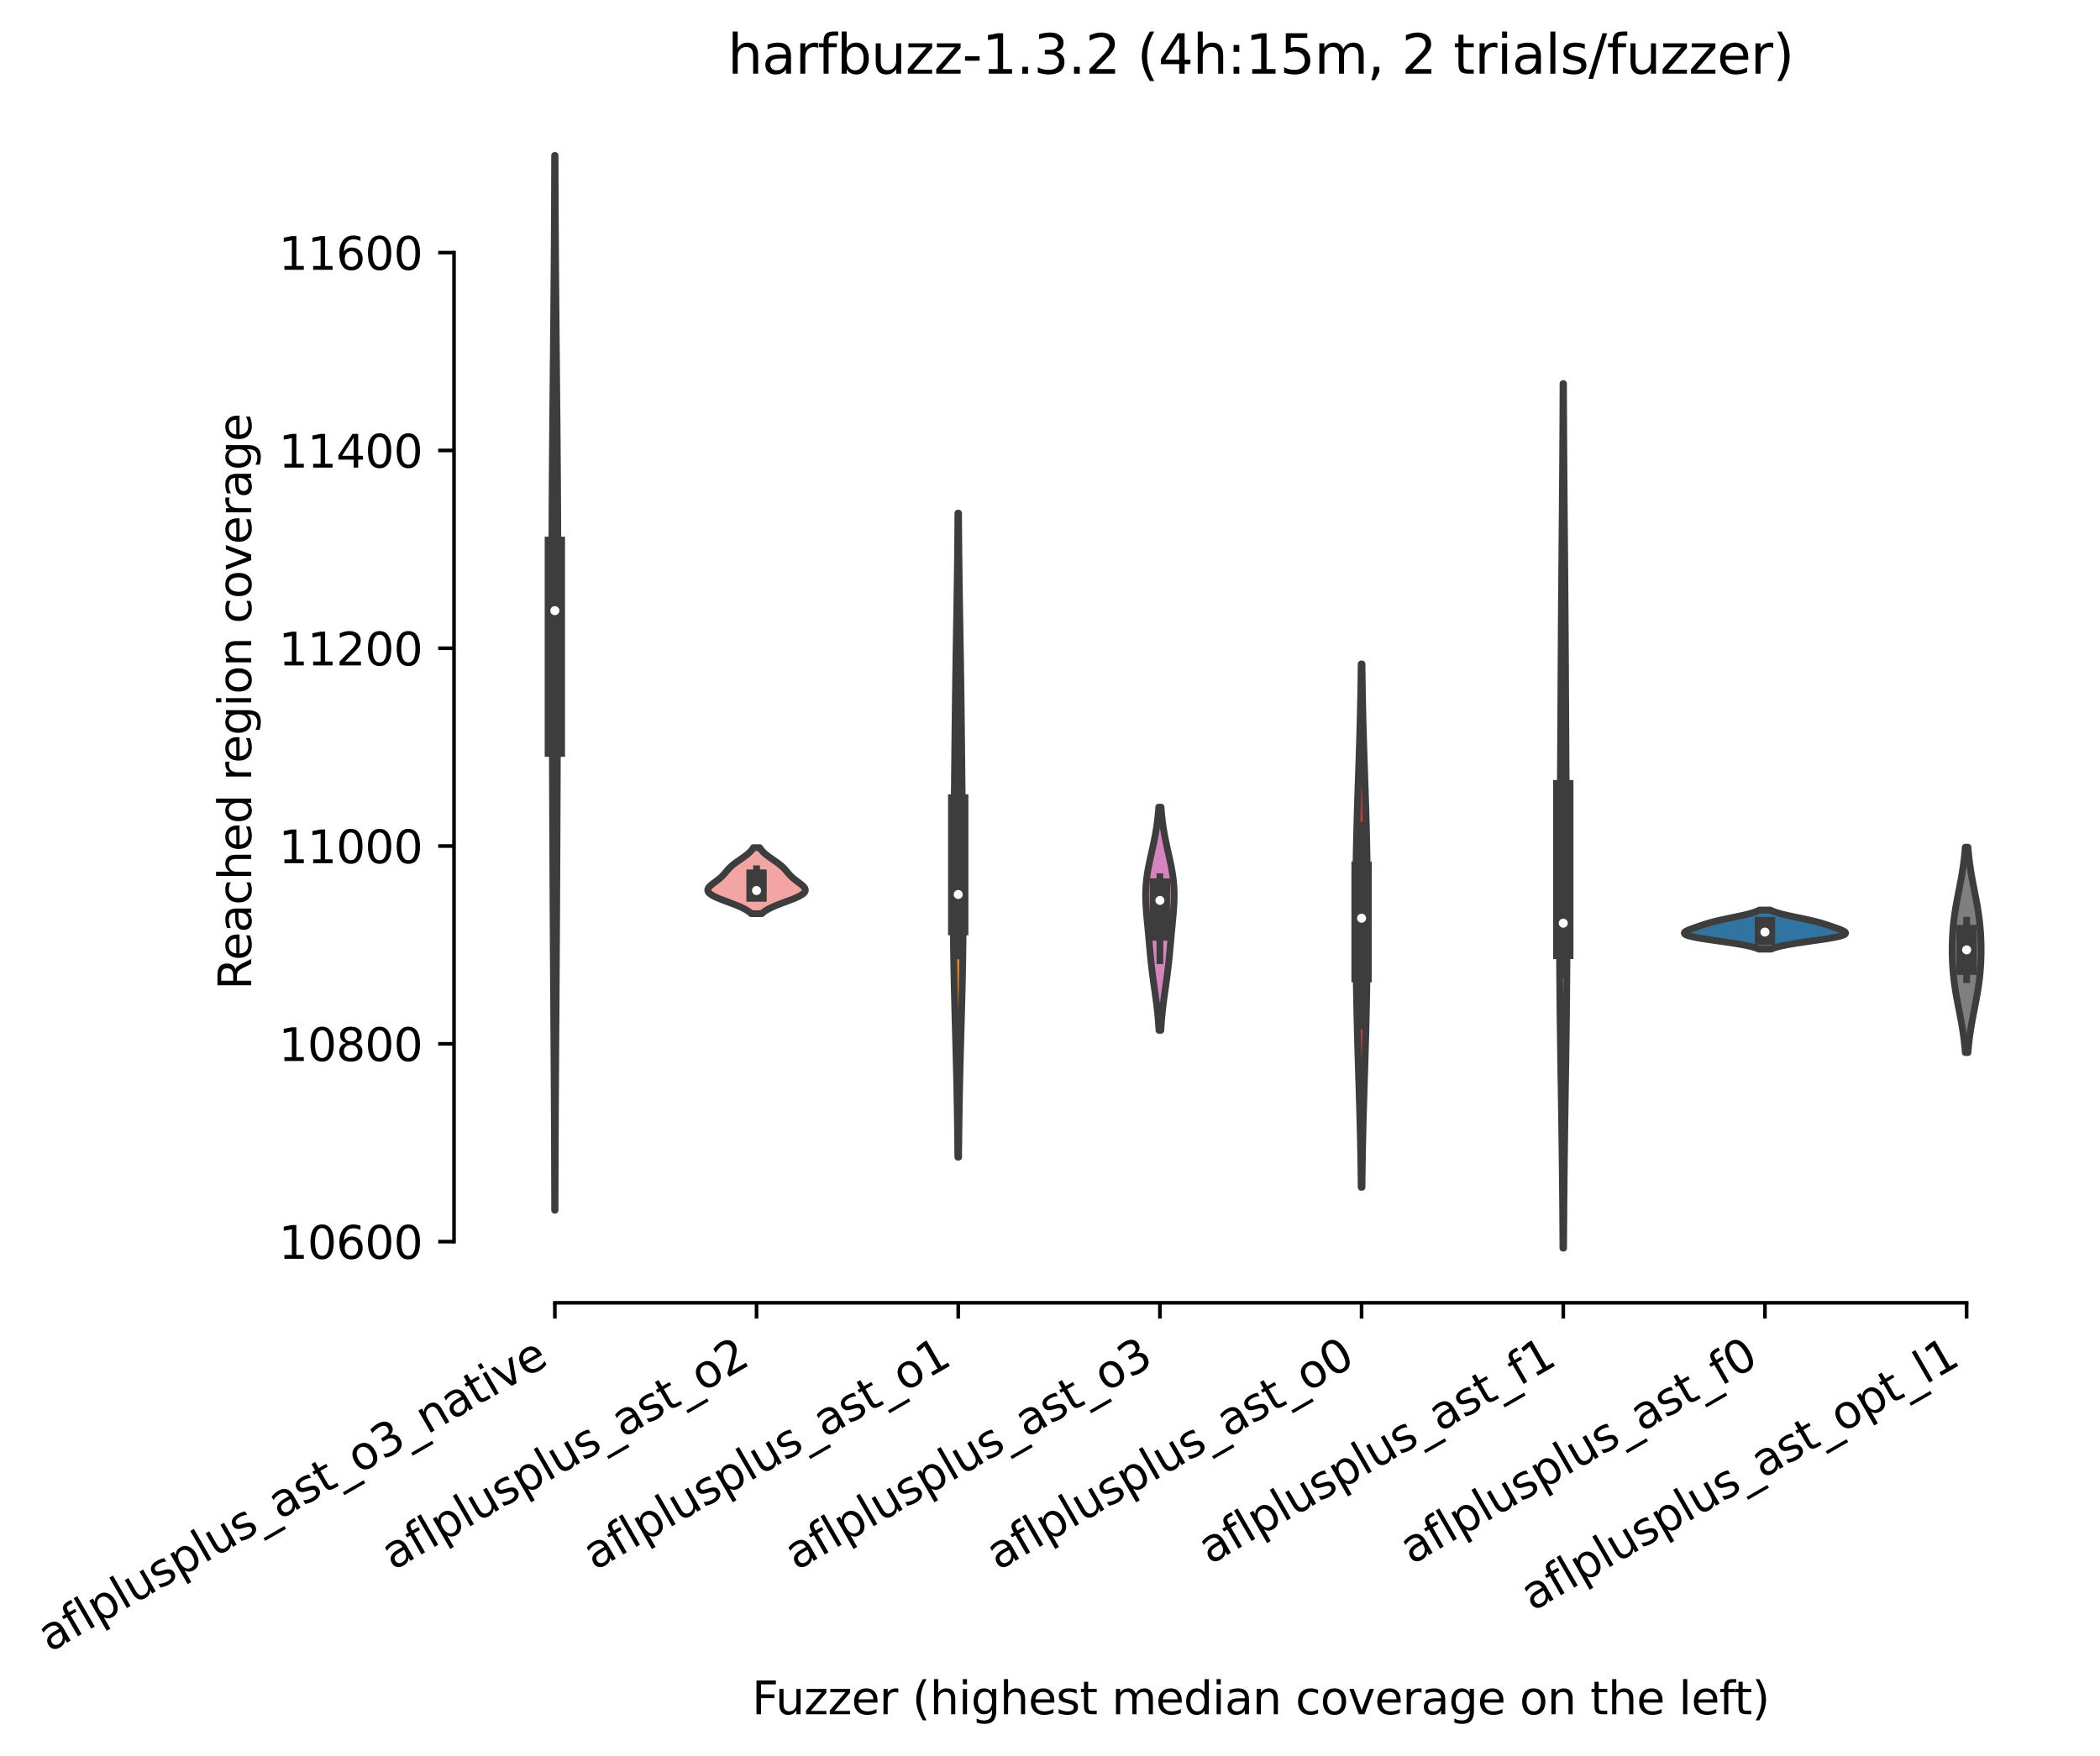 <?xml version="1.0" encoding="utf-8" standalone="no"?>
<!DOCTYPE svg PUBLIC "-//W3C//DTD SVG 1.1//EN"
  "http://www.w3.org/Graphics/SVG/1.1/DTD/svg11.dtd">
<svg xmlns:xlink="http://www.w3.org/1999/xlink" width="464.812pt" height="388.805pt" viewBox="0 0 464.812 388.805" xmlns="http://www.w3.org/2000/svg" version="1.1">
 <defs>
  <style type="text/css">*{stroke-linejoin: round; stroke-linecap: butt}</style>
 </defs>
 <g id="figure_1">
  <g id="patch_1">
   <path d="M 0 388.805 
L 464.812 388.805 
L 464.812 0 
L 0 0 
z
" style="fill: #ffffff"/>
  </g>
  <g id="axes_1">
   <g id="patch_2">
    <path d="M 100.492 288.43 
L 457.612 288.43 
L 457.612 22.318 
L 100.492 22.318 
z
" style="fill: #ffffff"/>
   </g>
   <g id="PolyCollection_1">
    <defs>
     <path id="ma52296e525" d="M 122.857 -120.861 
L 122.766 -120.861 
L 122.76 -123.22 
L 122.753 -125.579 
L 122.746 -127.937 
L 122.738 -130.296 
L 122.729 -132.655 
L 122.719 -135.014 
L 122.709 -137.373 
L 122.698 -139.732 
L 122.687 -142.091 
L 122.674 -144.45 
L 122.662 -146.809 
L 122.648 -149.167 
L 122.635 -151.526 
L 122.62 -153.885 
L 122.606 -156.244 
L 122.591 -158.603 
L 122.575 -160.962 
L 122.56 -163.321 
L 122.545 -165.68 
L 122.529 -168.039 
L 122.514 -170.397 
L 122.499 -172.756 
L 122.484 -175.115 
L 122.469 -177.474 
L 122.454 -179.833 
L 122.44 -182.192 
L 122.427 -184.551 
L 122.414 -186.91 
L 122.401 -189.269 
L 122.389 -191.627 
L 122.377 -193.986 
L 122.365 -196.345 
L 122.354 -198.704 
L 122.344 -201.063 
L 122.333 -203.422 
L 122.323 -205.781 
L 122.313 -208.14 
L 122.304 -210.499 
L 122.294 -212.857 
L 122.285 -215.216 
L 122.275 -217.575 
L 122.266 -219.934 
L 122.256 -222.293 
L 122.247 -224.652 
L 122.237 -227.011 
L 122.228 -229.37 
L 122.218 -231.729 
L 122.209 -234.087 
L 122.2 -236.446 
L 122.192 -238.805 
L 122.183 -241.164 
L 122.176 -243.523 
L 122.169 -245.882 
L 122.163 -248.241 
L 122.157 -250.6 
L 122.153 -252.959 
L 122.15 -255.317 
L 122.148 -257.676 
L 122.148 -260.035 
L 122.149 -262.394 
L 122.151 -264.753 
L 122.155 -267.112 
L 122.161 -269.471 
L 122.169 -271.83 
L 122.178 -274.189 
L 122.189 -276.547 
L 122.201 -278.906 
L 122.215 -281.265 
L 122.23 -283.624 
L 122.247 -285.983 
L 122.265 -288.342 
L 122.284 -290.701 
L 122.305 -293.06 
L 122.326 -295.419 
L 122.348 -297.777 
L 122.37 -300.136 
L 122.393 -302.495 
L 122.416 -304.854 
L 122.438 -307.213 
L 122.461 -309.572 
L 122.484 -311.931 
L 122.506 -314.29 
L 122.528 -316.649 
L 122.549 -319.007 
L 122.57 -321.366 
L 122.59 -323.725 
L 122.609 -326.084 
L 122.627 -328.443 
L 122.644 -330.802 
L 122.66 -333.161 
L 122.675 -335.52 
L 122.689 -337.878 
L 122.702 -340.237 
L 122.714 -342.596 
L 122.725 -344.955 
L 122.735 -347.314 
L 122.744 -349.673 
L 122.752 -352.032 
L 122.76 -354.391 
L 122.863 -354.391 
L 122.863 -354.391 
L 122.871 -352.032 
L 122.879 -349.673 
L 122.888 -347.314 
L 122.898 -344.955 
L 122.909 -342.596 
L 122.921 -340.237 
L 122.934 -337.878 
L 122.948 -335.52 
L 122.963 -333.161 
L 122.979 -330.802 
L 122.996 -328.443 
L 123.014 -326.084 
L 123.033 -323.725 
L 123.053 -321.366 
L 123.074 -319.007 
L 123.095 -316.649 
L 123.117 -314.29 
L 123.139 -311.931 
L 123.162 -309.572 
L 123.185 -307.213 
L 123.208 -304.854 
L 123.23 -302.495 
L 123.253 -300.136 
L 123.275 -297.777 
L 123.297 -295.419 
L 123.318 -293.06 
L 123.339 -290.701 
L 123.358 -288.342 
L 123.376 -285.983 
L 123.393 -283.624 
L 123.408 -281.265 
L 123.422 -278.906 
L 123.434 -276.547 
L 123.445 -274.189 
L 123.454 -271.83 
L 123.462 -269.471 
L 123.468 -267.112 
L 123.472 -264.753 
L 123.474 -262.394 
L 123.475 -260.035 
L 123.475 -257.676 
L 123.473 -255.317 
L 123.47 -252.959 
L 123.466 -250.6 
L 123.46 -248.241 
L 123.454 -245.882 
L 123.447 -243.523 
L 123.44 -241.164 
L 123.431 -238.805 
L 123.423 -236.446 
L 123.414 -234.087 
L 123.405 -231.729 
L 123.395 -229.37 
L 123.386 -227.011 
L 123.376 -224.652 
L 123.367 -222.293 
L 123.357 -219.934 
L 123.348 -217.575 
L 123.338 -215.216 
L 123.329 -212.857 
L 123.319 -210.499 
L 123.31 -208.14 
L 123.3 -205.781 
L 123.29 -203.422 
L 123.279 -201.063 
L 123.269 -198.704 
L 123.258 -196.345 
L 123.246 -193.986 
L 123.234 -191.627 
L 123.222 -189.269 
L 123.209 -186.91 
L 123.196 -184.551 
L 123.183 -182.192 
L 123.169 -179.833 
L 123.154 -177.474 
L 123.14 -175.115 
L 123.124 -172.756 
L 123.109 -170.397 
L 123.094 -168.039 
L 123.078 -165.68 
L 123.063 -163.321 
L 123.048 -160.962 
L 123.032 -158.603 
L 123.017 -156.244 
L 123.003 -153.885 
L 122.988 -151.526 
L 122.975 -149.167 
L 122.961 -146.809 
L 122.949 -144.45 
L 122.936 -142.091 
L 122.925 -139.732 
L 122.914 -137.373 
L 122.904 -135.014 
L 122.894 -132.655 
L 122.886 -130.296 
L 122.877 -127.937 
L 122.87 -125.579 
L 122.863 -123.22 
L 122.857 -120.861 
z
" style="stroke: #3d3d3d; stroke-width: 1.5"/>
    </defs>
    <g clip-path="url(#p54f30697f6)">
     <use xlink:href="#ma52296e525" x="0" y="388.805" style="fill: #3a923a; stroke: #3d3d3d; stroke-width: 1.5"/>
    </g>
   </g>
   <g id="PolyCollection_2">
    <defs>
     <path id="mae2f7f1e22" d="M 168.617 -186.527 
L 166.286 -186.527 
L 166.126 -186.675 
L 165.949 -186.822 
L 165.756 -186.97 
L 165.545 -187.118 
L 165.316 -187.265 
L 165.069 -187.413 
L 164.805 -187.56 
L 164.522 -187.708 
L 164.221 -187.856 
L 163.904 -188.003 
L 163.57 -188.151 
L 163.222 -188.299 
L 162.861 -188.446 
L 162.488 -188.594 
L 162.105 -188.742 
L 161.715 -188.889 
L 161.321 -189.037 
L 160.924 -189.185 
L 160.529 -189.332 
L 160.137 -189.48 
L 159.752 -189.628 
L 159.378 -189.775 
L 159.017 -189.923 
L 158.673 -190.07 
L 158.349 -190.218 
L 158.046 -190.366 
L 157.769 -190.513 
L 157.519 -190.661 
L 157.299 -190.809 
L 157.109 -190.956 
L 156.951 -191.104 
L 156.826 -191.252 
L 156.735 -191.399 
L 156.676 -191.547 
L 156.65 -191.695 
L 156.655 -191.842 
L 156.691 -191.99 
L 156.754 -192.138 
L 156.844 -192.285 
L 156.957 -192.433 
L 157.091 -192.58 
L 157.243 -192.728 
L 157.41 -192.876 
L 157.59 -193.023 
L 157.778 -193.171 
L 157.973 -193.319 
L 158.172 -193.466 
L 158.372 -193.614 
L 158.571 -193.762 
L 158.766 -193.909 
L 158.957 -194.057 
L 159.142 -194.205 
L 159.319 -194.352 
L 159.489 -194.5 
L 159.651 -194.648 
L 159.806 -194.795 
L 159.953 -194.943 
L 160.093 -195.09 
L 160.227 -195.238 
L 160.357 -195.386 
L 160.484 -195.533 
L 160.608 -195.681 
L 160.731 -195.829 
L 160.856 -195.976 
L 160.982 -196.124 
L 161.112 -196.272 
L 161.246 -196.419 
L 161.386 -196.567 
L 161.533 -196.715 
L 161.686 -196.862 
L 161.847 -197.01 
L 162.015 -197.158 
L 162.191 -197.305 
L 162.374 -197.453 
L 162.564 -197.6 
L 162.761 -197.748 
L 162.963 -197.896 
L 163.17 -198.043 
L 163.38 -198.191 
L 163.592 -198.339 
L 163.806 -198.486 
L 164.02 -198.634 
L 164.232 -198.782 
L 164.442 -198.929 
L 164.649 -199.077 
L 164.85 -199.225 
L 165.047 -199.372 
L 165.236 -199.52 
L 165.419 -199.668 
L 165.593 -199.815 
L 165.759 -199.963 
L 165.916 -200.11 
L 166.064 -200.258 
L 166.202 -200.406 
L 166.331 -200.553 
L 166.451 -200.701 
L 166.561 -200.849 
L 166.662 -200.996 
L 166.755 -201.144 
L 168.148 -201.144 
L 168.148 -201.144 
L 168.241 -200.996 
L 168.342 -200.849 
L 168.452 -200.701 
L 168.572 -200.553 
L 168.701 -200.406 
L 168.839 -200.258 
L 168.987 -200.11 
L 169.144 -199.963 
L 169.31 -199.815 
L 169.484 -199.668 
L 169.667 -199.52 
L 169.856 -199.372 
L 170.053 -199.225 
L 170.254 -199.077 
L 170.461 -198.929 
L 170.671 -198.782 
L 170.883 -198.634 
L 171.097 -198.486 
L 171.311 -198.339 
L 171.523 -198.191 
L 171.733 -198.043 
L 171.94 -197.896 
L 172.142 -197.748 
L 172.339 -197.6 
L 172.529 -197.453 
L 172.712 -197.305 
L 172.888 -197.158 
L 173.056 -197.01 
L 173.217 -196.862 
L 173.37 -196.715 
L 173.517 -196.567 
L 173.657 -196.419 
L 173.791 -196.272 
L 173.921 -196.124 
L 174.047 -195.976 
L 174.172 -195.829 
L 174.295 -195.681 
L 174.419 -195.533 
L 174.546 -195.386 
L 174.676 -195.238 
L 174.81 -195.09 
L 174.95 -194.943 
L 175.097 -194.795 
L 175.252 -194.648 
L 175.414 -194.5 
L 175.584 -194.352 
L 175.762 -194.205 
L 175.946 -194.057 
L 176.137 -193.909 
L 176.332 -193.762 
L 176.531 -193.614 
L 176.731 -193.466 
L 176.93 -193.319 
L 177.125 -193.171 
L 177.313 -193.023 
L 177.493 -192.876 
L 177.66 -192.728 
L 177.812 -192.58 
L 177.946 -192.433 
L 178.059 -192.285 
L 178.149 -192.138 
L 178.212 -191.99 
L 178.248 -191.842 
L 178.253 -191.695 
L 178.227 -191.547 
L 178.168 -191.399 
L 178.077 -191.252 
L 177.952 -191.104 
L 177.794 -190.956 
L 177.604 -190.809 
L 177.384 -190.661 
L 177.134 -190.513 
L 176.857 -190.366 
L 176.555 -190.218 
L 176.23 -190.07 
L 175.886 -189.923 
L 175.525 -189.775 
L 175.151 -189.628 
L 174.766 -189.48 
L 174.374 -189.332 
L 173.979 -189.185 
L 173.582 -189.037 
L 173.188 -188.889 
L 172.798 -188.742 
L 172.415 -188.594 
L 172.042 -188.446 
L 171.681 -188.299 
L 171.333 -188.151 
L 170.999 -188.003 
L 170.682 -187.856 
L 170.381 -187.708 
L 170.099 -187.56 
L 169.834 -187.413 
L 169.587 -187.265 
L 169.358 -187.118 
L 169.147 -186.97 
L 168.954 -186.822 
L 168.777 -186.675 
L 168.617 -186.527 
z
" style="stroke: #3d3d3d; stroke-width: 1.5"/>
    </defs>
    <g clip-path="url(#p54f30697f6)">
     <use xlink:href="#mae2f7f1e22" x="0" y="388.805" style="fill: #f2a5a3; stroke: #3d3d3d; stroke-width: 1.5"/>
    </g>
   </g>
   <g id="PolyCollection_3">
    <defs>
     <path id="me1f96661fa" d="M 212.182 -132.614 
L 212.001 -132.614 
L 211.987 -134.054 
L 211.973 -135.495 
L 211.957 -136.935 
L 211.939 -138.375 
L 211.92 -139.815 
L 211.899 -141.256 
L 211.876 -142.696 
L 211.851 -144.136 
L 211.825 -145.576 
L 211.797 -147.017 
L 211.767 -148.457 
L 211.736 -149.897 
L 211.703 -151.338 
L 211.668 -152.778 
L 211.633 -154.218 
L 211.596 -155.658 
L 211.558 -157.099 
L 211.519 -158.539 
L 211.48 -159.979 
L 211.441 -161.419 
L 211.402 -162.86 
L 211.363 -164.3 
L 211.324 -165.74 
L 211.287 -167.18 
L 211.251 -168.621 
L 211.216 -170.061 
L 211.183 -171.501 
L 211.152 -172.942 
L 211.123 -174.382 
L 211.097 -175.822 
L 211.073 -177.262 
L 211.052 -178.703 
L 211.034 -180.143 
L 211.02 -181.583 
L 211.008 -183.023 
L 210.999 -184.464 
L 210.994 -185.904 
L 210.991 -187.344 
L 210.991 -188.784 
L 210.994 -190.225 
L 210.999 -191.665 
L 211.007 -193.105 
L 211.016 -194.546 
L 211.028 -195.986 
L 211.041 -197.426 
L 211.055 -198.866 
L 211.071 -200.307 
L 211.087 -201.747 
L 211.104 -203.187 
L 211.121 -204.627 
L 211.139 -206.068 
L 211.156 -207.508 
L 211.173 -208.948 
L 211.191 -210.388 
L 211.207 -211.829 
L 211.224 -213.269 
L 211.24 -214.709 
L 211.256 -216.149 
L 211.271 -217.59 
L 211.287 -219.03 
L 211.302 -220.47 
L 211.317 -221.911 
L 211.332 -223.351 
L 211.347 -224.791 
L 211.363 -226.231 
L 211.379 -227.672 
L 211.395 -229.112 
L 211.412 -230.552 
L 211.43 -231.992 
L 211.448 -233.433 
L 211.467 -234.873 
L 211.487 -236.313 
L 211.507 -237.753 
L 211.529 -239.194 
L 211.551 -240.634 
L 211.573 -242.074 
L 211.596 -243.515 
L 211.62 -244.955 
L 211.644 -246.395 
L 211.668 -247.835 
L 211.692 -249.276 
L 211.716 -250.716 
L 211.739 -252.156 
L 211.763 -253.596 
L 211.786 -255.037 
L 211.808 -256.477 
L 211.83 -257.917 
L 211.851 -259.357 
L 211.872 -260.798 
L 211.891 -262.238 
L 211.909 -263.678 
L 211.926 -265.119 
L 211.943 -266.559 
L 211.958 -267.999 
L 211.972 -269.439 
L 211.985 -270.88 
L 211.997 -272.32 
L 212.008 -273.76 
L 212.018 -275.2 
L 212.165 -275.2 
L 212.165 -275.2 
L 212.175 -273.76 
L 212.186 -272.32 
L 212.198 -270.88 
L 212.211 -269.439 
L 212.225 -267.999 
L 212.24 -266.559 
L 212.257 -265.119 
L 212.274 -263.678 
L 212.292 -262.238 
L 212.311 -260.798 
L 212.332 -259.357 
L 212.353 -257.917 
L 212.375 -256.477 
L 212.397 -255.037 
L 212.42 -253.596 
L 212.444 -252.156 
L 212.467 -250.716 
L 212.491 -249.276 
L 212.515 -247.835 
L 212.539 -246.395 
L 212.563 -244.955 
L 212.587 -243.515 
L 212.61 -242.074 
L 212.632 -240.634 
L 212.654 -239.194 
L 212.676 -237.753 
L 212.696 -236.313 
L 212.716 -234.873 
L 212.735 -233.433 
L 212.753 -231.992 
L 212.771 -230.552 
L 212.788 -229.112 
L 212.804 -227.672 
L 212.82 -226.231 
L 212.836 -224.791 
L 212.851 -223.351 
L 212.866 -221.911 
L 212.881 -220.47 
L 212.896 -219.03 
L 212.912 -217.59 
L 212.927 -216.149 
L 212.943 -214.709 
L 212.959 -213.269 
L 212.976 -211.829 
L 212.992 -210.388 
L 213.01 -208.948 
L 213.027 -207.508 
L 213.044 -206.068 
L 213.062 -204.627 
L 213.079 -203.187 
L 213.096 -201.747 
L 213.112 -200.307 
L 213.128 -198.866 
L 213.142 -197.426 
L 213.155 -195.986 
L 213.167 -194.546 
L 213.176 -193.105 
L 213.184 -191.665 
L 213.189 -190.225 
L 213.192 -188.784 
L 213.192 -187.344 
L 213.189 -185.904 
L 213.184 -184.464 
L 213.175 -183.023 
L 213.163 -181.583 
L 213.149 -180.143 
L 213.131 -178.703 
L 213.11 -177.262 
L 213.086 -175.822 
L 213.06 -174.382 
L 213.031 -172.942 
L 213 -171.501 
L 212.967 -170.061 
L 212.932 -168.621 
L 212.896 -167.18 
L 212.859 -165.74 
L 212.82 -164.3 
L 212.781 -162.86 
L 212.742 -161.419 
L 212.703 -159.979 
L 212.664 -158.539 
L 212.625 -157.099 
L 212.587 -155.658 
L 212.55 -154.218 
L 212.515 -152.778 
L 212.48 -151.338 
L 212.447 -149.897 
L 212.416 -148.457 
L 212.386 -147.017 
L 212.358 -145.576 
L 212.332 -144.136 
L 212.307 -142.696 
L 212.284 -141.256 
L 212.263 -139.815 
L 212.244 -138.375 
L 212.226 -136.935 
L 212.21 -135.495 
L 212.196 -134.054 
L 212.182 -132.614 
z
" style="stroke: #3d3d3d; stroke-width: 1.5"/>
    </defs>
    <g clip-path="url(#p54f30697f6)">
     <use xlink:href="#me1f96661fa" x="0" y="388.805" style="fill: #e1812c; stroke: #3d3d3d; stroke-width: 1.5"/>
    </g>
   </g>
   <g id="PolyCollection_4">
    <defs>
     <path id="meb3fa87f1a" d="M 256.944 -160.696 
L 256.519 -160.696 
L 256.49 -161.195 
L 256.458 -161.694 
L 256.423 -162.194 
L 256.385 -162.693 
L 256.343 -163.192 
L 256.299 -163.691 
L 256.252 -164.19 
L 256.201 -164.69 
L 256.148 -165.189 
L 256.091 -165.688 
L 256.032 -166.187 
L 255.971 -166.686 
L 255.907 -167.186 
L 255.841 -167.685 
L 255.773 -168.184 
L 255.704 -168.683 
L 255.634 -169.182 
L 255.563 -169.681 
L 255.493 -170.181 
L 255.422 -170.68 
L 255.351 -171.179 
L 255.282 -171.678 
L 255.214 -172.177 
L 255.147 -172.677 
L 255.082 -173.176 
L 255.018 -173.675 
L 254.957 -174.174 
L 254.898 -174.673 
L 254.841 -175.173 
L 254.786 -175.672 
L 254.733 -176.171 
L 254.682 -176.67 
L 254.633 -177.169 
L 254.585 -177.668 
L 254.538 -178.168 
L 254.493 -178.667 
L 254.448 -179.166 
L 254.403 -179.665 
L 254.358 -180.164 
L 254.314 -180.664 
L 254.269 -181.163 
L 254.223 -181.662 
L 254.177 -182.161 
L 254.13 -182.66 
L 254.083 -183.16 
L 254.035 -183.659 
L 253.987 -184.158 
L 253.94 -184.657 
L 253.892 -185.156 
L 253.846 -185.655 
L 253.801 -186.155 
L 253.759 -186.654 
L 253.719 -187.153 
L 253.682 -187.652 
L 253.649 -188.151 
L 253.622 -188.651 
L 253.599 -189.15 
L 253.583 -189.649 
L 253.573 -190.148 
L 253.57 -190.647 
L 253.575 -191.146 
L 253.588 -191.646 
L 253.61 -192.145 
L 253.639 -192.644 
L 253.677 -193.143 
L 253.724 -193.642 
L 253.779 -194.142 
L 253.842 -194.641 
L 253.912 -195.14 
L 253.99 -195.639 
L 254.074 -196.138 
L 254.165 -196.638 
L 254.26 -197.137 
L 254.361 -197.636 
L 254.465 -198.135 
L 254.573 -198.634 
L 254.682 -199.133 
L 254.793 -199.633 
L 254.905 -200.132 
L 255.016 -200.631 
L 255.127 -201.13 
L 255.235 -201.629 
L 255.342 -202.129 
L 255.446 -202.628 
L 255.546 -203.127 
L 255.643 -203.626 
L 255.736 -204.125 
L 255.824 -204.625 
L 255.908 -205.124 
L 255.986 -205.623 
L 256.06 -206.122 
L 256.129 -206.621 
L 256.192 -207.12 
L 256.251 -207.62 
L 256.306 -208.119 
L 256.355 -208.618 
L 256.4 -209.117 
L 256.441 -209.616 
L 256.478 -210.116 
L 256.985 -210.116 
L 256.985 -210.116 
L 257.022 -209.616 
L 257.063 -209.117 
L 257.108 -208.618 
L 257.158 -208.119 
L 257.212 -207.62 
L 257.271 -207.12 
L 257.334 -206.621 
L 257.403 -206.122 
L 257.477 -205.623 
L 257.555 -205.124 
L 257.639 -204.625 
L 257.727 -204.125 
L 257.82 -203.626 
L 257.917 -203.127 
L 258.017 -202.628 
L 258.121 -202.129 
L 258.228 -201.629 
L 258.337 -201.13 
L 258.447 -200.631 
L 258.558 -200.132 
L 258.67 -199.633 
L 258.781 -199.133 
L 258.89 -198.634 
L 258.998 -198.135 
L 259.102 -197.636 
L 259.203 -197.137 
L 259.298 -196.638 
L 259.389 -196.138 
L 259.473 -195.639 
L 259.551 -195.14 
L 259.622 -194.641 
L 259.684 -194.142 
L 259.739 -193.642 
L 259.786 -193.143 
L 259.824 -192.644 
L 259.853 -192.145 
L 259.875 -191.646 
L 259.888 -191.146 
L 259.893 -190.647 
L 259.89 -190.148 
L 259.88 -189.649 
L 259.864 -189.15 
L 259.841 -188.651 
L 259.814 -188.151 
L 259.781 -187.652 
L 259.745 -187.153 
L 259.705 -186.654 
L 259.662 -186.155 
L 259.617 -185.655 
L 259.571 -185.156 
L 259.524 -184.657 
L 259.476 -184.158 
L 259.428 -183.659 
L 259.38 -183.16 
L 259.333 -182.66 
L 259.286 -182.161 
L 259.24 -181.662 
L 259.194 -181.163 
L 259.149 -180.664 
L 259.105 -180.164 
L 259.06 -179.665 
L 259.015 -179.166 
L 258.97 -178.667 
L 258.925 -178.168 
L 258.878 -177.668 
L 258.83 -177.169 
L 258.781 -176.67 
L 258.73 -176.171 
L 258.677 -175.672 
L 258.622 -175.173 
L 258.565 -174.673 
L 258.506 -174.174 
L 258.445 -173.675 
L 258.381 -173.176 
L 258.316 -172.677 
L 258.249 -172.177 
L 258.181 -171.678 
L 258.112 -171.179 
L 258.041 -170.68 
L 257.971 -170.181 
L 257.9 -169.681 
L 257.829 -169.182 
L 257.759 -168.683 
L 257.69 -168.184 
L 257.622 -167.685 
L 257.556 -167.186 
L 257.493 -166.686 
L 257.431 -166.187 
L 257.372 -165.688 
L 257.315 -165.189 
L 257.262 -164.69 
L 257.211 -164.19 
L 257.164 -163.691 
L 257.12 -163.192 
L 257.078 -162.693 
L 257.04 -162.194 
L 257.005 -161.694 
L 256.973 -161.195 
L 256.944 -160.696 
z
" style="stroke: #3d3d3d; stroke-width: 1.5"/>
    </defs>
    <g clip-path="url(#p54f30697f6)">
     <use xlink:href="#meb3fa87f1a" x="0" y="388.805" style="fill: #d684bd; stroke: #3d3d3d; stroke-width: 1.5"/>
    </g>
   </g>
   <g id="PolyCollection_5">
    <defs>
     <path id="m4dad3f9926" d="M 301.465 -125.938 
L 301.278 -125.938 
L 301.265 -127.108 
L 301.25 -128.278 
L 301.234 -129.449 
L 301.217 -130.619 
L 301.198 -131.79 
L 301.177 -132.96 
L 301.155 -134.13 
L 301.132 -135.301 
L 301.107 -136.471 
L 301.08 -137.642 
L 301.052 -138.812 
L 301.022 -139.983 
L 300.992 -141.153 
L 300.96 -142.323 
L 300.927 -143.494 
L 300.893 -144.664 
L 300.858 -145.835 
L 300.822 -147.005 
L 300.786 -148.175 
L 300.75 -149.346 
L 300.714 -150.516 
L 300.677 -151.687 
L 300.641 -152.857 
L 300.605 -154.028 
L 300.57 -155.198 
L 300.536 -156.368 
L 300.502 -157.539 
L 300.47 -158.709 
L 300.438 -159.88 
L 300.408 -161.05 
L 300.379 -162.22 
L 300.351 -163.391 
L 300.324 -164.561 
L 300.299 -165.732 
L 300.276 -166.902 
L 300.253 -168.073 
L 300.232 -169.243 
L 300.213 -170.413 
L 300.195 -171.584 
L 300.178 -172.754 
L 300.162 -173.925 
L 300.148 -175.095 
L 300.135 -176.265 
L 300.123 -177.436 
L 300.113 -178.606 
L 300.103 -179.777 
L 300.095 -180.947 
L 300.089 -182.118 
L 300.083 -183.288 
L 300.079 -184.458 
L 300.077 -185.629 
L 300.075 -186.799 
L 300.076 -187.97 
L 300.078 -189.14 
L 300.082 -190.31 
L 300.087 -191.481 
L 300.094 -192.651 
L 300.103 -193.822 
L 300.115 -194.992 
L 300.128 -196.163 
L 300.143 -197.333 
L 300.16 -198.503 
L 300.18 -199.674 
L 300.201 -200.844 
L 300.225 -202.015 
L 300.25 -203.185 
L 300.278 -204.355 
L 300.307 -205.526 
L 300.338 -206.696 
L 300.371 -207.867 
L 300.405 -209.037 
L 300.441 -210.208 
L 300.478 -211.378 
L 300.516 -212.548 
L 300.554 -213.719 
L 300.594 -214.889 
L 300.633 -216.06 
L 300.673 -217.23 
L 300.713 -218.4 
L 300.753 -219.571 
L 300.792 -220.741 
L 300.83 -221.912 
L 300.868 -223.082 
L 300.905 -224.253 
L 300.94 -225.423 
L 300.975 -226.593 
L 301.008 -227.764 
L 301.039 -228.934 
L 301.069 -230.105 
L 301.097 -231.275 
L 301.123 -232.445 
L 301.148 -233.616 
L 301.171 -234.786 
L 301.193 -235.957 
L 301.212 -237.127 
L 301.231 -238.298 
L 301.247 -239.468 
L 301.262 -240.638 
L 301.276 -241.809 
L 301.467 -241.809 
L 301.467 -241.809 
L 301.481 -240.638 
L 301.496 -239.468 
L 301.512 -238.298 
L 301.531 -237.127 
L 301.55 -235.957 
L 301.572 -234.786 
L 301.595 -233.616 
L 301.62 -232.445 
L 301.646 -231.275 
L 301.674 -230.105 
L 301.704 -228.934 
L 301.735 -227.764 
L 301.768 -226.593 
L 301.803 -225.423 
L 301.838 -224.253 
L 301.875 -223.082 
L 301.913 -221.912 
L 301.951 -220.741 
L 301.99 -219.571 
L 302.03 -218.4 
L 302.07 -217.23 
L 302.11 -216.06 
L 302.149 -214.889 
L 302.189 -213.719 
L 302.227 -212.548 
L 302.265 -211.378 
L 302.302 -210.208 
L 302.338 -209.037 
L 302.372 -207.867 
L 302.405 -206.696 
L 302.436 -205.526 
L 302.466 -204.355 
L 302.493 -203.185 
L 302.519 -202.015 
L 302.542 -200.844 
L 302.563 -199.674 
L 302.583 -198.503 
L 302.6 -197.333 
L 302.615 -196.163 
L 302.628 -194.992 
L 302.64 -193.822 
L 302.649 -192.651 
L 302.656 -191.481 
L 302.661 -190.31 
L 302.665 -189.14 
L 302.667 -187.97 
L 302.668 -186.799 
L 302.666 -185.629 
L 302.664 -184.458 
L 302.66 -183.288 
L 302.654 -182.118 
L 302.648 -180.947 
L 302.64 -179.777 
L 302.63 -178.606 
L 302.62 -177.436 
L 302.608 -176.265 
L 302.595 -175.095 
L 302.581 -173.925 
L 302.565 -172.754 
L 302.548 -171.584 
L 302.53 -170.413 
L 302.511 -169.243 
L 302.49 -168.073 
L 302.467 -166.902 
L 302.444 -165.732 
L 302.419 -164.561 
L 302.392 -163.391 
L 302.364 -162.22 
L 302.335 -161.05 
L 302.305 -159.88 
L 302.273 -158.709 
L 302.241 -157.539 
L 302.207 -156.368 
L 302.173 -155.198 
L 302.138 -154.028 
L 302.102 -152.857 
L 302.066 -151.687 
L 302.029 -150.516 
L 301.993 -149.346 
L 301.957 -148.175 
L 301.921 -147.005 
L 301.885 -145.835 
L 301.851 -144.664 
L 301.816 -143.494 
L 301.783 -142.323 
L 301.751 -141.153 
L 301.721 -139.983 
L 301.691 -138.812 
L 301.663 -137.642 
L 301.636 -136.471 
L 301.611 -135.301 
L 301.588 -134.13 
L 301.566 -132.96 
L 301.545 -131.79 
L 301.526 -130.619 
L 301.509 -129.449 
L 301.493 -128.278 
L 301.478 -127.108 
L 301.465 -125.938 
z
" style="stroke: #3d3d3d; stroke-width: 1.5"/>
    </defs>
    <g clip-path="url(#p54f30697f6)">
     <use xlink:href="#m4dad3f9926" x="0" y="388.805" style="fill: #c03d3e; stroke: #3d3d3d; stroke-width: 1.5"/>
    </g>
   </g>
   <g id="PolyCollection_6">
    <defs>
     <path id="m57ab4575b5" d="M 346.089 -112.471 
L 345.934 -112.471 
L 345.923 -114.404 
L 345.911 -116.338 
L 345.898 -118.271 
L 345.883 -120.205 
L 345.867 -122.138 
L 345.85 -124.071 
L 345.831 -126.005 
L 345.811 -127.938 
L 345.789 -129.872 
L 345.766 -131.805 
L 345.742 -133.739 
L 345.717 -135.672 
L 345.69 -137.606 
L 345.663 -139.539 
L 345.634 -141.473 
L 345.605 -143.406 
L 345.576 -145.339 
L 345.546 -147.273 
L 345.515 -149.206 
L 345.485 -151.14 
L 345.455 -153.073 
L 345.426 -155.007 
L 345.397 -156.94 
L 345.37 -158.874 
L 345.343 -160.807 
L 345.318 -162.741 
L 345.295 -164.674 
L 345.274 -166.607 
L 345.254 -168.541 
L 345.237 -170.474 
L 345.222 -172.408 
L 345.21 -174.341 
L 345.2 -176.275 
L 345.193 -178.208 
L 345.188 -180.142 
L 345.185 -182.075 
L 345.185 -184.009 
L 345.187 -185.942 
L 345.191 -187.876 
L 345.197 -189.809 
L 345.205 -191.742 
L 345.215 -193.676 
L 345.226 -195.609 
L 345.238 -197.543 
L 345.251 -199.476 
L 345.264 -201.41 
L 345.279 -203.343 
L 345.293 -205.277 
L 345.308 -207.21 
L 345.322 -209.144 
L 345.337 -211.077 
L 345.351 -213.01 
L 345.365 -214.944 
L 345.378 -216.877 
L 345.391 -218.811 
L 345.403 -220.744 
L 345.415 -222.678 
L 345.426 -224.611 
L 345.437 -226.545 
L 345.448 -228.478 
L 345.458 -230.412 
L 345.468 -232.345 
L 345.478 -234.278 
L 345.489 -236.212 
L 345.499 -238.145 
L 345.509 -240.079 
L 345.52 -242.012 
L 345.532 -243.946 
L 345.544 -245.879 
L 345.556 -247.813 
L 345.569 -249.746 
L 345.582 -251.68 
L 345.596 -253.613 
L 345.611 -255.546 
L 345.626 -257.48 
L 345.642 -259.413 
L 345.658 -261.347 
L 345.674 -263.28 
L 345.691 -265.214 
L 345.708 -267.147 
L 345.725 -269.081 
L 345.742 -271.014 
L 345.758 -272.948 
L 345.775 -274.881 
L 345.791 -276.814 
L 345.807 -278.748 
L 345.823 -280.681 
L 345.838 -282.615 
L 345.852 -284.548 
L 345.866 -286.482 
L 345.879 -288.415 
L 345.892 -290.349 
L 345.903 -292.282 
L 345.914 -294.216 
L 345.924 -296.149 
L 345.934 -298.083 
L 345.942 -300.016 
L 345.95 -301.949 
L 345.958 -303.883 
L 346.065 -303.883 
L 346.065 -303.883 
L 346.073 -301.949 
L 346.081 -300.016 
L 346.089 -298.083 
L 346.099 -296.149 
L 346.109 -294.216 
L 346.12 -292.282 
L 346.131 -290.349 
L 346.144 -288.415 
L 346.157 -286.482 
L 346.171 -284.548 
L 346.185 -282.615 
L 346.2 -280.681 
L 346.216 -278.748 
L 346.232 -276.814 
L 346.248 -274.881 
L 346.265 -272.948 
L 346.281 -271.014 
L 346.298 -269.081 
L 346.315 -267.147 
L 346.332 -265.214 
L 346.349 -263.28 
L 346.365 -261.347 
L 346.381 -259.413 
L 346.397 -257.48 
L 346.412 -255.546 
L 346.427 -253.613 
L 346.441 -251.68 
L 346.454 -249.746 
L 346.467 -247.813 
L 346.479 -245.879 
L 346.491 -243.946 
L 346.503 -242.012 
L 346.514 -240.079 
L 346.524 -238.145 
L 346.534 -236.212 
L 346.545 -234.278 
L 346.555 -232.345 
L 346.565 -230.412 
L 346.575 -228.478 
L 346.586 -226.545 
L 346.597 -224.611 
L 346.608 -222.678 
L 346.62 -220.744 
L 346.632 -218.811 
L 346.645 -216.877 
L 346.658 -214.944 
L 346.672 -213.01 
L 346.686 -211.077 
L 346.701 -209.144 
L 346.715 -207.21 
L 346.73 -205.277 
L 346.744 -203.343 
L 346.759 -201.41 
L 346.772 -199.476 
L 346.785 -197.543 
L 346.797 -195.609 
L 346.808 -193.676 
L 346.818 -191.742 
L 346.826 -189.809 
L 346.832 -187.876 
L 346.836 -185.942 
L 346.838 -184.009 
L 346.838 -182.075 
L 346.835 -180.142 
L 346.83 -178.208 
L 346.823 -176.275 
L 346.813 -174.341 
L 346.801 -172.408 
L 346.786 -170.474 
L 346.769 -168.541 
L 346.749 -166.607 
L 346.728 -164.674 
L 346.705 -162.741 
L 346.68 -160.807 
L 346.653 -158.874 
L 346.626 -156.94 
L 346.597 -155.007 
L 346.568 -153.073 
L 346.538 -151.14 
L 346.508 -149.206 
L 346.477 -147.273 
L 346.447 -145.339 
L 346.418 -143.406 
L 346.389 -141.473 
L 346.36 -139.539 
L 346.333 -137.606 
L 346.306 -135.672 
L 346.281 -133.739 
L 346.257 -131.805 
L 346.234 -129.872 
L 346.212 -127.938 
L 346.192 -126.005 
L 346.174 -124.071 
L 346.156 -122.138 
L 346.14 -120.205 
L 346.125 -118.271 
L 346.112 -116.338 
L 346.1 -114.404 
L 346.089 -112.471 
z
" style="stroke: #3d3d3d; stroke-width: 1.5"/>
    </defs>
    <g clip-path="url(#p54f30697f6)">
     <use xlink:href="#m57ab4575b5" x="0" y="388.805" style="fill: #9fd495; stroke: #3d3d3d; stroke-width: 1.5"/>
    </g>
   </g>
   <g id="PolyCollection_7">
    <defs>
     <path id="m1ec4b427e1" d="M 392.033 -178.67 
L 389.27 -178.67 
L 389.07 -178.758 
L 388.849 -178.845 
L 388.605 -178.933 
L 388.336 -179.02 
L 388.043 -179.108 
L 387.724 -179.195 
L 387.378 -179.282 
L 387.006 -179.37 
L 386.606 -179.457 
L 386.18 -179.545 
L 385.728 -179.632 
L 385.25 -179.719 
L 384.747 -179.807 
L 384.222 -179.894 
L 383.676 -179.982 
L 383.111 -180.069 
L 382.53 -180.156 
L 381.936 -180.244 
L 381.332 -180.331 
L 380.721 -180.419 
L 380.108 -180.506 
L 379.496 -180.594 
L 378.889 -180.681 
L 378.292 -180.768 
L 377.708 -180.856 
L 377.143 -180.943 
L 376.599 -181.031 
L 376.081 -181.118 
L 375.592 -181.205 
L 375.136 -181.293 
L 374.716 -181.38 
L 374.334 -181.468 
L 373.992 -181.555 
L 373.693 -181.642 
L 373.436 -181.73 
L 373.223 -181.817 
L 373.053 -181.905 
L 372.927 -181.992 
L 372.843 -182.08 
L 372.8 -182.167 
L 372.796 -182.254 
L 372.828 -182.342 
L 372.894 -182.429 
L 372.991 -182.517 
L 373.116 -182.604 
L 373.266 -182.691 
L 373.438 -182.779 
L 373.629 -182.866 
L 373.835 -182.954 
L 374.053 -183.041 
L 374.282 -183.128 
L 374.518 -183.216 
L 374.76 -183.303 
L 375.006 -183.391 
L 375.255 -183.478 
L 375.506 -183.566 
L 375.759 -183.653 
L 376.013 -183.74 
L 376.268 -183.828 
L 376.526 -183.915 
L 376.787 -184.003 
L 377.052 -184.09 
L 377.322 -184.177 
L 377.598 -184.265 
L 377.883 -184.352 
L 378.176 -184.44 
L 378.479 -184.527 
L 378.792 -184.615 
L 379.118 -184.702 
L 379.455 -184.789 
L 379.805 -184.877 
L 380.167 -184.964 
L 380.541 -185.052 
L 380.926 -185.139 
L 381.322 -185.226 
L 381.726 -185.314 
L 382.137 -185.401 
L 382.554 -185.489 
L 382.975 -185.576 
L 383.398 -185.663 
L 383.82 -185.751 
L 384.24 -185.838 
L 384.654 -185.926 
L 385.062 -186.013 
L 385.462 -186.101 
L 385.85 -186.188 
L 386.226 -186.275 
L 386.588 -186.363 
L 386.935 -186.45 
L 387.265 -186.538 
L 387.578 -186.625 
L 387.873 -186.712 
L 388.15 -186.8 
L 388.408 -186.887 
L 388.648 -186.975 
L 388.869 -187.062 
L 389.073 -187.149 
L 389.258 -187.237 
L 389.427 -187.324 
L 391.876 -187.324 
L 391.876 -187.324 
L 392.045 -187.237 
L 392.23 -187.149 
L 392.434 -187.062 
L 392.655 -186.975 
L 392.895 -186.887 
L 393.153 -186.8 
L 393.43 -186.712 
L 393.725 -186.625 
L 394.038 -186.538 
L 394.368 -186.45 
L 394.715 -186.363 
L 395.077 -186.275 
L 395.453 -186.188 
L 395.841 -186.101 
L 396.241 -186.013 
L 396.649 -185.926 
L 397.063 -185.838 
L 397.483 -185.751 
L 397.905 -185.663 
L 398.328 -185.576 
L 398.749 -185.489 
L 399.166 -185.401 
L 399.577 -185.314 
L 399.981 -185.226 
L 400.377 -185.139 
L 400.762 -185.052 
L 401.136 -184.964 
L 401.498 -184.877 
L 401.848 -184.789 
L 402.185 -184.702 
L 402.511 -184.615 
L 402.824 -184.527 
L 403.127 -184.44 
L 403.42 -184.352 
L 403.705 -184.265 
L 403.981 -184.177 
L 404.251 -184.09 
L 404.516 -184.003 
L 404.777 -183.915 
L 405.035 -183.828 
L 405.29 -183.74 
L 405.544 -183.653 
L 405.797 -183.566 
L 406.048 -183.478 
L 406.297 -183.391 
L 406.543 -183.303 
L 406.785 -183.216 
L 407.021 -183.128 
L 407.25 -183.041 
L 407.468 -182.954 
L 407.674 -182.866 
L 407.865 -182.779 
L 408.037 -182.691 
L 408.187 -182.604 
L 408.312 -182.517 
L 408.409 -182.429 
L 408.475 -182.342 
L 408.508 -182.254 
L 408.503 -182.167 
L 408.46 -182.08 
L 408.376 -181.992 
L 408.25 -181.905 
L 408.08 -181.817 
L 407.867 -181.73 
L 407.611 -181.642 
L 407.311 -181.555 
L 406.969 -181.468 
L 406.587 -181.38 
L 406.167 -181.293 
L 405.711 -181.205 
L 405.222 -181.118 
L 404.704 -181.031 
L 404.16 -180.943 
L 403.595 -180.856 
L 403.011 -180.768 
L 402.414 -180.681 
L 401.807 -180.594 
L 401.195 -180.506 
L 400.582 -180.419 
L 399.971 -180.331 
L 399.367 -180.244 
L 398.773 -180.156 
L 398.192 -180.069 
L 397.627 -179.982 
L 397.081 -179.894 
L 396.556 -179.807 
L 396.053 -179.719 
L 395.575 -179.632 
L 395.123 -179.545 
L 394.697 -179.457 
L 394.297 -179.37 
L 393.925 -179.282 
L 393.579 -179.195 
L 393.26 -179.108 
L 392.967 -179.02 
L 392.698 -178.933 
L 392.454 -178.845 
L 392.233 -178.758 
L 392.033 -178.67 
z
" style="stroke: #3d3d3d; stroke-width: 1.5"/>
    </defs>
    <g clip-path="url(#p54f30697f6)">
     <use xlink:href="#m1ec4b427e1" x="0" y="388.805" style="fill: #3274a1; stroke: #3d3d3d; stroke-width: 1.5"/>
    </g>
   </g>
   <g id="PolyCollection_8">
    <defs>
     <path id="m125c36f065" d="M 435.596 -155.767 
L 434.987 -155.767 
L 434.95 -156.226 
L 434.911 -156.686 
L 434.868 -157.145 
L 434.821 -157.604 
L 434.772 -158.064 
L 434.719 -158.523 
L 434.662 -158.983 
L 434.602 -159.442 
L 434.538 -159.902 
L 434.471 -160.361 
L 434.401 -160.82 
L 434.327 -161.28 
L 434.251 -161.739 
L 434.172 -162.199 
L 434.09 -162.658 
L 434.006 -163.118 
L 433.921 -163.577 
L 433.834 -164.037 
L 433.745 -164.496 
L 433.656 -164.955 
L 433.566 -165.415 
L 433.476 -165.874 
L 433.387 -166.334 
L 433.298 -166.793 
L 433.211 -167.253 
L 433.125 -167.712 
L 433.041 -168.172 
L 432.96 -168.631 
L 432.881 -169.09 
L 432.805 -169.55 
L 432.733 -170.009 
L 432.663 -170.469 
L 432.598 -170.928 
L 432.536 -171.388 
L 432.478 -171.847 
L 432.424 -172.306 
L 432.375 -172.766 
L 432.329 -173.225 
L 432.288 -173.685 
L 432.25 -174.144 
L 432.217 -174.604 
L 432.187 -175.063 
L 432.162 -175.523 
L 432.14 -175.982 
L 432.122 -176.441 
L 432.108 -176.901 
L 432.097 -177.36 
L 432.09 -177.82 
L 432.087 -178.279 
L 432.087 -178.739 
L 432.09 -179.198 
L 432.097 -179.657 
L 432.108 -180.117 
L 432.122 -180.576 
L 432.14 -181.036 
L 432.162 -181.495 
L 432.187 -181.955 
L 432.217 -182.414 
L 432.25 -182.874 
L 432.288 -183.333 
L 432.329 -183.792 
L 432.375 -184.252 
L 432.424 -184.711 
L 432.478 -185.171 
L 432.536 -185.63 
L 432.598 -186.09 
L 432.663 -186.549 
L 432.733 -187.008 
L 432.805 -187.468 
L 432.881 -187.927 
L 432.96 -188.387 
L 433.041 -188.846 
L 433.125 -189.306 
L 433.211 -189.765 
L 433.298 -190.225 
L 433.387 -190.684 
L 433.476 -191.143 
L 433.566 -191.603 
L 433.656 -192.062 
L 433.745 -192.522 
L 433.834 -192.981 
L 433.921 -193.441 
L 434.006 -193.9 
L 434.09 -194.359 
L 434.172 -194.819 
L 434.251 -195.278 
L 434.327 -195.738 
L 434.401 -196.197 
L 434.471 -196.657 
L 434.538 -197.116 
L 434.602 -197.576 
L 434.662 -198.035 
L 434.719 -198.494 
L 434.772 -198.954 
L 434.821 -199.413 
L 434.868 -199.873 
L 434.911 -200.332 
L 434.95 -200.792 
L 434.987 -201.251 
L 435.596 -201.251 
L 435.596 -201.251 
L 435.633 -200.792 
L 435.672 -200.332 
L 435.715 -199.873 
L 435.762 -199.413 
L 435.811 -198.954 
L 435.864 -198.494 
L 435.921 -198.035 
L 435.981 -197.576 
L 436.045 -197.116 
L 436.112 -196.657 
L 436.182 -196.197 
L 436.256 -195.738 
L 436.332 -195.278 
L 436.411 -194.819 
L 436.493 -194.359 
L 436.577 -193.9 
L 436.662 -193.441 
L 436.749 -192.981 
L 436.838 -192.522 
L 436.927 -192.062 
L 437.017 -191.603 
L 437.107 -191.143 
L 437.196 -190.684 
L 437.285 -190.225 
L 437.372 -189.765 
L 437.458 -189.306 
L 437.542 -188.846 
L 437.623 -188.387 
L 437.702 -187.927 
L 437.778 -187.468 
L 437.851 -187.008 
L 437.92 -186.549 
L 437.985 -186.09 
L 438.047 -185.63 
L 438.105 -185.171 
L 438.159 -184.711 
L 438.208 -184.252 
L 438.254 -183.792 
L 438.295 -183.333 
L 438.333 -182.874 
L 438.366 -182.414 
L 438.396 -181.955 
L 438.421 -181.495 
L 438.443 -181.036 
L 438.461 -180.576 
L 438.475 -180.117 
L 438.486 -179.657 
L 438.493 -179.198 
L 438.496 -178.739 
L 438.496 -178.279 
L 438.493 -177.82 
L 438.486 -177.36 
L 438.475 -176.901 
L 438.461 -176.441 
L 438.443 -175.982 
L 438.421 -175.523 
L 438.396 -175.063 
L 438.366 -174.604 
L 438.333 -174.144 
L 438.295 -173.685 
L 438.254 -173.225 
L 438.208 -172.766 
L 438.159 -172.306 
L 438.105 -171.847 
L 438.047 -171.388 
L 437.985 -170.928 
L 437.92 -170.469 
L 437.851 -170.009 
L 437.778 -169.55 
L 437.702 -169.09 
L 437.623 -168.631 
L 437.542 -168.172 
L 437.458 -167.712 
L 437.372 -167.253 
L 437.285 -166.793 
L 437.196 -166.334 
L 437.107 -165.874 
L 437.017 -165.415 
L 436.927 -164.955 
L 436.838 -164.496 
L 436.749 -164.037 
L 436.662 -163.577 
L 436.577 -163.118 
L 436.493 -162.658 
L 436.411 -162.199 
L 436.332 -161.739 
L 436.256 -161.28 
L 436.182 -160.82 
L 436.112 -160.361 
L 436.045 -159.902 
L 435.981 -159.442 
L 435.921 -158.983 
L 435.864 -158.523 
L 435.811 -158.064 
L 435.762 -157.604 
L 435.715 -157.145 
L 435.672 -156.686 
L 435.633 -156.226 
L 435.596 -155.767 
z
" style="stroke: #3d3d3d; stroke-width: 1.5"/>
    </defs>
    <g clip-path="url(#p54f30697f6)">
     <use xlink:href="#m125c36f065" x="0" y="388.805" style="fill: #7f7f7f; stroke: #3d3d3d; stroke-width: 1.5"/>
    </g>
   </g>
   <g id="matplotlib.axis_1">
    <g id="xtick_1">
     <g id="line2d_1">
      <defs>
       <path id="mfd574a0497" d="M 0 0 
L 0 3.5 
" style="stroke: #000000; stroke-width: 0.8"/>
      </defs>
      <g>
       <use xlink:href="#mfd574a0497" x="122.812" y="288.43" style="stroke: #000000; stroke-width: 0.8"/>
      </g>
     </g>
     <g id="text_1">
      <!-- aflplusplus_ast_o3_native -->
      <g transform="translate(10.999 365.885)rotate(-30)scale(0.1 -0.1)">
       <defs>
        <path id="DejaVuSans-61" d="M 2194 1759 
Q 1497 1759 1228 1600 
Q 959 1441 959 1056 
Q 959 750 1161 570 
Q 1363 391 1709 391 
Q 2188 391 2477 730 
Q 2766 1069 2766 1631 
L 2766 1759 
L 2194 1759 
z
M 3341 1997 
L 3341 0 
L 2766 0 
L 2766 531 
Q 2569 213 2275 61 
Q 1981 -91 1556 -91 
Q 1019 -91 701 211 
Q 384 513 384 1019 
Q 384 1609 779 1909 
Q 1175 2209 1959 2209 
L 2766 2209 
L 2766 2266 
Q 2766 2663 2505 2880 
Q 2244 3097 1772 3097 
Q 1472 3097 1187 3025 
Q 903 2953 641 2809 
L 641 3341 
Q 956 3463 1253 3523 
Q 1550 3584 1831 3584 
Q 2591 3584 2966 3190 
Q 3341 2797 3341 1997 
z
" transform="scale(0.016)"/>
        <path id="DejaVuSans-66" d="M 2375 4863 
L 2375 4384 
L 1825 4384 
Q 1516 4384 1395 4259 
Q 1275 4134 1275 3809 
L 1275 3500 
L 2222 3500 
L 2222 3053 
L 1275 3053 
L 1275 0 
L 697 0 
L 697 3053 
L 147 3053 
L 147 3500 
L 697 3500 
L 697 3744 
Q 697 4328 969 4595 
Q 1241 4863 1831 4863 
L 2375 4863 
z
" transform="scale(0.016)"/>
        <path id="DejaVuSans-6c" d="M 603 4863 
L 1178 4863 
L 1178 0 
L 603 0 
L 603 4863 
z
" transform="scale(0.016)"/>
        <path id="DejaVuSans-70" d="M 1159 525 
L 1159 -1331 
L 581 -1331 
L 581 3500 
L 1159 3500 
L 1159 2969 
Q 1341 3281 1617 3432 
Q 1894 3584 2278 3584 
Q 2916 3584 3314 3078 
Q 3713 2572 3713 1747 
Q 3713 922 3314 415 
Q 2916 -91 2278 -91 
Q 1894 -91 1617 61 
Q 1341 213 1159 525 
z
M 3116 1747 
Q 3116 2381 2855 2742 
Q 2594 3103 2138 3103 
Q 1681 3103 1420 2742 
Q 1159 2381 1159 1747 
Q 1159 1113 1420 752 
Q 1681 391 2138 391 
Q 2594 391 2855 752 
Q 3116 1113 3116 1747 
z
" transform="scale(0.016)"/>
        <path id="DejaVuSans-75" d="M 544 1381 
L 544 3500 
L 1119 3500 
L 1119 1403 
Q 1119 906 1312 657 
Q 1506 409 1894 409 
Q 2359 409 2629 706 
Q 2900 1003 2900 1516 
L 2900 3500 
L 3475 3500 
L 3475 0 
L 2900 0 
L 2900 538 
Q 2691 219 2414 64 
Q 2138 -91 1772 -91 
Q 1169 -91 856 284 
Q 544 659 544 1381 
z
M 1991 3584 
L 1991 3584 
z
" transform="scale(0.016)"/>
        <path id="DejaVuSans-73" d="M 2834 3397 
L 2834 2853 
Q 2591 2978 2328 3040 
Q 2066 3103 1784 3103 
Q 1356 3103 1142 2972 
Q 928 2841 928 2578 
Q 928 2378 1081 2264 
Q 1234 2150 1697 2047 
L 1894 2003 
Q 2506 1872 2764 1633 
Q 3022 1394 3022 966 
Q 3022 478 2636 193 
Q 2250 -91 1575 -91 
Q 1294 -91 989 -36 
Q 684 19 347 128 
L 347 722 
Q 666 556 975 473 
Q 1284 391 1588 391 
Q 1994 391 2212 530 
Q 2431 669 2431 922 
Q 2431 1156 2273 1281 
Q 2116 1406 1581 1522 
L 1381 1569 
Q 847 1681 609 1914 
Q 372 2147 372 2553 
Q 372 3047 722 3315 
Q 1072 3584 1716 3584 
Q 2034 3584 2315 3537 
Q 2597 3491 2834 3397 
z
" transform="scale(0.016)"/>
        <path id="DejaVuSans-5f" d="M 3263 -1063 
L 3263 -1509 
L -63 -1509 
L -63 -1063 
L 3263 -1063 
z
" transform="scale(0.016)"/>
        <path id="DejaVuSans-74" d="M 1172 4494 
L 1172 3500 
L 2356 3500 
L 2356 3053 
L 1172 3053 
L 1172 1153 
Q 1172 725 1289 603 
Q 1406 481 1766 481 
L 2356 481 
L 2356 0 
L 1766 0 
Q 1100 0 847 248 
Q 594 497 594 1153 
L 594 3053 
L 172 3053 
L 172 3500 
L 594 3500 
L 594 4494 
L 1172 4494 
z
" transform="scale(0.016)"/>
        <path id="DejaVuSans-6f" d="M 1959 3097 
Q 1497 3097 1228 2736 
Q 959 2375 959 1747 
Q 959 1119 1226 758 
Q 1494 397 1959 397 
Q 2419 397 2687 759 
Q 2956 1122 2956 1747 
Q 2956 2369 2687 2733 
Q 2419 3097 1959 3097 
z
M 1959 3584 
Q 2709 3584 3137 3096 
Q 3566 2609 3566 1747 
Q 3566 888 3137 398 
Q 2709 -91 1959 -91 
Q 1206 -91 779 398 
Q 353 888 353 1747 
Q 353 2609 779 3096 
Q 1206 3584 1959 3584 
z
" transform="scale(0.016)"/>
        <path id="DejaVuSans-33" d="M 2597 2516 
Q 3050 2419 3304 2112 
Q 3559 1806 3559 1356 
Q 3559 666 3084 287 
Q 2609 -91 1734 -91 
Q 1441 -91 1130 -33 
Q 819 25 488 141 
L 488 750 
Q 750 597 1062 519 
Q 1375 441 1716 441 
Q 2309 441 2620 675 
Q 2931 909 2931 1356 
Q 2931 1769 2642 2001 
Q 2353 2234 1838 2234 
L 1294 2234 
L 1294 2753 
L 1863 2753 
Q 2328 2753 2575 2939 
Q 2822 3125 2822 3475 
Q 2822 3834 2567 4026 
Q 2313 4219 1838 4219 
Q 1578 4219 1281 4162 
Q 984 4106 628 3988 
L 628 4550 
Q 988 4650 1302 4700 
Q 1616 4750 1894 4750 
Q 2613 4750 3031 4423 
Q 3450 4097 3450 3541 
Q 3450 3153 3228 2886 
Q 3006 2619 2597 2516 
z
" transform="scale(0.016)"/>
        <path id="DejaVuSans-6e" d="M 3513 2113 
L 3513 0 
L 2938 0 
L 2938 2094 
Q 2938 2591 2744 2837 
Q 2550 3084 2163 3084 
Q 1697 3084 1428 2787 
Q 1159 2491 1159 1978 
L 1159 0 
L 581 0 
L 581 3500 
L 1159 3500 
L 1159 2956 
Q 1366 3272 1645 3428 
Q 1925 3584 2291 3584 
Q 2894 3584 3203 3211 
Q 3513 2838 3513 2113 
z
" transform="scale(0.016)"/>
        <path id="DejaVuSans-69" d="M 603 3500 
L 1178 3500 
L 1178 0 
L 603 0 
L 603 3500 
z
M 603 4863 
L 1178 4863 
L 1178 4134 
L 603 4134 
L 603 4863 
z
" transform="scale(0.016)"/>
        <path id="DejaVuSans-76" d="M 191 3500 
L 800 3500 
L 1894 563 
L 2988 3500 
L 3597 3500 
L 2284 0 
L 1503 0 
L 191 3500 
z
" transform="scale(0.016)"/>
        <path id="DejaVuSans-65" d="M 3597 1894 
L 3597 1613 
L 953 1613 
Q 991 1019 1311 708 
Q 1631 397 2203 397 
Q 2534 397 2845 478 
Q 3156 559 3463 722 
L 3463 178 
Q 3153 47 2828 -22 
Q 2503 -91 2169 -91 
Q 1331 -91 842 396 
Q 353 884 353 1716 
Q 353 2575 817 3079 
Q 1281 3584 2069 3584 
Q 2775 3584 3186 3129 
Q 3597 2675 3597 1894 
z
M 3022 2063 
Q 3016 2534 2758 2815 
Q 2500 3097 2075 3097 
Q 1594 3097 1305 2825 
Q 1016 2553 972 2059 
L 3022 2063 
z
" transform="scale(0.016)"/>
       </defs>
       <use xlink:href="#DejaVuSans-61"/>
       <use xlink:href="#DejaVuSans-66" x="61.279"/>
       <use xlink:href="#DejaVuSans-6c" x="96.484"/>
       <use xlink:href="#DejaVuSans-70" x="124.268"/>
       <use xlink:href="#DejaVuSans-6c" x="187.744"/>
       <use xlink:href="#DejaVuSans-75" x="215.527"/>
       <use xlink:href="#DejaVuSans-73" x="278.906"/>
       <use xlink:href="#DejaVuSans-70" x="331.006"/>
       <use xlink:href="#DejaVuSans-6c" x="394.482"/>
       <use xlink:href="#DejaVuSans-75" x="422.266"/>
       <use xlink:href="#DejaVuSans-73" x="485.645"/>
       <use xlink:href="#DejaVuSans-5f" x="537.744"/>
       <use xlink:href="#DejaVuSans-61" x="587.744"/>
       <use xlink:href="#DejaVuSans-73" x="649.023"/>
       <use xlink:href="#DejaVuSans-74" x="701.123"/>
       <use xlink:href="#DejaVuSans-5f" x="740.332"/>
       <use xlink:href="#DejaVuSans-6f" x="790.332"/>
       <use xlink:href="#DejaVuSans-33" x="851.514"/>
       <use xlink:href="#DejaVuSans-5f" x="915.137"/>
       <use xlink:href="#DejaVuSans-6e" x="965.137"/>
       <use xlink:href="#DejaVuSans-61" x="1028.516"/>
       <use xlink:href="#DejaVuSans-74" x="1089.795"/>
       <use xlink:href="#DejaVuSans-69" x="1129.004"/>
       <use xlink:href="#DejaVuSans-76" x="1156.787"/>
       <use xlink:href="#DejaVuSans-65" x="1215.967"/>
      </g>
     </g>
    </g>
    <g id="xtick_2">
     <g id="line2d_2">
      <g>
       <use xlink:href="#mfd574a0497" x="167.452" y="288.43" style="stroke: #000000; stroke-width: 0.8"/>
      </g>
     </g>
     <g id="text_2">
      <!-- aflplusplus_ast_o2 -->
      <g transform="translate(87.02 347.767)rotate(-30)scale(0.1 -0.1)">
       <defs>
        <path id="DejaVuSans-32" d="M 1228 531 
L 3431 531 
L 3431 0 
L 469 0 
L 469 531 
Q 828 903 1448 1529 
Q 2069 2156 2228 2338 
Q 2531 2678 2651 2914 
Q 2772 3150 2772 3378 
Q 2772 3750 2511 3984 
Q 2250 4219 1831 4219 
Q 1534 4219 1204 4116 
Q 875 4013 500 3803 
L 500 4441 
Q 881 4594 1212 4672 
Q 1544 4750 1819 4750 
Q 2544 4750 2975 4387 
Q 3406 4025 3406 3419 
Q 3406 3131 3298 2873 
Q 3191 2616 2906 2266 
Q 2828 2175 2409 1742 
Q 1991 1309 1228 531 
z
" transform="scale(0.016)"/>
       </defs>
       <use xlink:href="#DejaVuSans-61"/>
       <use xlink:href="#DejaVuSans-66" x="61.279"/>
       <use xlink:href="#DejaVuSans-6c" x="96.484"/>
       <use xlink:href="#DejaVuSans-70" x="124.268"/>
       <use xlink:href="#DejaVuSans-6c" x="187.744"/>
       <use xlink:href="#DejaVuSans-75" x="215.527"/>
       <use xlink:href="#DejaVuSans-73" x="278.906"/>
       <use xlink:href="#DejaVuSans-70" x="331.006"/>
       <use xlink:href="#DejaVuSans-6c" x="394.482"/>
       <use xlink:href="#DejaVuSans-75" x="422.266"/>
       <use xlink:href="#DejaVuSans-73" x="485.645"/>
       <use xlink:href="#DejaVuSans-5f" x="537.744"/>
       <use xlink:href="#DejaVuSans-61" x="587.744"/>
       <use xlink:href="#DejaVuSans-73" x="649.023"/>
       <use xlink:href="#DejaVuSans-74" x="701.123"/>
       <use xlink:href="#DejaVuSans-5f" x="740.332"/>
       <use xlink:href="#DejaVuSans-6f" x="790.332"/>
       <use xlink:href="#DejaVuSans-32" x="851.514"/>
      </g>
     </g>
    </g>
    <g id="xtick_3">
     <g id="line2d_3">
      <g>
       <use xlink:href="#mfd574a0497" x="212.092" y="288.43" style="stroke: #000000; stroke-width: 0.8"/>
      </g>
     </g>
     <g id="text_3">
      <!-- aflplusplus_ast_o1 -->
      <g transform="translate(131.66 347.767)rotate(-30)scale(0.1 -0.1)">
       <defs>
        <path id="DejaVuSans-31" d="M 794 531 
L 1825 531 
L 1825 4091 
L 703 3866 
L 703 4441 
L 1819 4666 
L 2450 4666 
L 2450 531 
L 3481 531 
L 3481 0 
L 794 0 
L 794 531 
z
" transform="scale(0.016)"/>
       </defs>
       <use xlink:href="#DejaVuSans-61"/>
       <use xlink:href="#DejaVuSans-66" x="61.279"/>
       <use xlink:href="#DejaVuSans-6c" x="96.484"/>
       <use xlink:href="#DejaVuSans-70" x="124.268"/>
       <use xlink:href="#DejaVuSans-6c" x="187.744"/>
       <use xlink:href="#DejaVuSans-75" x="215.527"/>
       <use xlink:href="#DejaVuSans-73" x="278.906"/>
       <use xlink:href="#DejaVuSans-70" x="331.006"/>
       <use xlink:href="#DejaVuSans-6c" x="394.482"/>
       <use xlink:href="#DejaVuSans-75" x="422.266"/>
       <use xlink:href="#DejaVuSans-73" x="485.645"/>
       <use xlink:href="#DejaVuSans-5f" x="537.744"/>
       <use xlink:href="#DejaVuSans-61" x="587.744"/>
       <use xlink:href="#DejaVuSans-73" x="649.023"/>
       <use xlink:href="#DejaVuSans-74" x="701.123"/>
       <use xlink:href="#DejaVuSans-5f" x="740.332"/>
       <use xlink:href="#DejaVuSans-6f" x="790.332"/>
       <use xlink:href="#DejaVuSans-31" x="851.514"/>
      </g>
     </g>
    </g>
    <g id="xtick_4">
     <g id="line2d_4">
      <g>
       <use xlink:href="#mfd574a0497" x="256.732" y="288.43" style="stroke: #000000; stroke-width: 0.8"/>
      </g>
     </g>
     <g id="text_4">
      <!-- aflplusplus_ast_o3 -->
      <g transform="translate(176.3 347.767)rotate(-30)scale(0.1 -0.1)">
       <use xlink:href="#DejaVuSans-61"/>
       <use xlink:href="#DejaVuSans-66" x="61.279"/>
       <use xlink:href="#DejaVuSans-6c" x="96.484"/>
       <use xlink:href="#DejaVuSans-70" x="124.268"/>
       <use xlink:href="#DejaVuSans-6c" x="187.744"/>
       <use xlink:href="#DejaVuSans-75" x="215.527"/>
       <use xlink:href="#DejaVuSans-73" x="278.906"/>
       <use xlink:href="#DejaVuSans-70" x="331.006"/>
       <use xlink:href="#DejaVuSans-6c" x="394.482"/>
       <use xlink:href="#DejaVuSans-75" x="422.266"/>
       <use xlink:href="#DejaVuSans-73" x="485.645"/>
       <use xlink:href="#DejaVuSans-5f" x="537.744"/>
       <use xlink:href="#DejaVuSans-61" x="587.744"/>
       <use xlink:href="#DejaVuSans-73" x="649.023"/>
       <use xlink:href="#DejaVuSans-74" x="701.123"/>
       <use xlink:href="#DejaVuSans-5f" x="740.332"/>
       <use xlink:href="#DejaVuSans-6f" x="790.332"/>
       <use xlink:href="#DejaVuSans-33" x="851.514"/>
      </g>
     </g>
    </g>
    <g id="xtick_5">
     <g id="line2d_5">
      <g>
       <use xlink:href="#mfd574a0497" x="301.372" y="288.43" style="stroke: #000000; stroke-width: 0.8"/>
      </g>
     </g>
     <g id="text_5">
      <!-- aflplusplus_ast_o0 -->
      <g transform="translate(220.94 347.767)rotate(-30)scale(0.1 -0.1)">
       <defs>
        <path id="DejaVuSans-30" d="M 2034 4250 
Q 1547 4250 1301 3770 
Q 1056 3291 1056 2328 
Q 1056 1369 1301 889 
Q 1547 409 2034 409 
Q 2525 409 2770 889 
Q 3016 1369 3016 2328 
Q 3016 3291 2770 3770 
Q 2525 4250 2034 4250 
z
M 2034 4750 
Q 2819 4750 3233 4129 
Q 3647 3509 3647 2328 
Q 3647 1150 3233 529 
Q 2819 -91 2034 -91 
Q 1250 -91 836 529 
Q 422 1150 422 2328 
Q 422 3509 836 4129 
Q 1250 4750 2034 4750 
z
" transform="scale(0.016)"/>
       </defs>
       <use xlink:href="#DejaVuSans-61"/>
       <use xlink:href="#DejaVuSans-66" x="61.279"/>
       <use xlink:href="#DejaVuSans-6c" x="96.484"/>
       <use xlink:href="#DejaVuSans-70" x="124.268"/>
       <use xlink:href="#DejaVuSans-6c" x="187.744"/>
       <use xlink:href="#DejaVuSans-75" x="215.527"/>
       <use xlink:href="#DejaVuSans-73" x="278.906"/>
       <use xlink:href="#DejaVuSans-70" x="331.006"/>
       <use xlink:href="#DejaVuSans-6c" x="394.482"/>
       <use xlink:href="#DejaVuSans-75" x="422.266"/>
       <use xlink:href="#DejaVuSans-73" x="485.645"/>
       <use xlink:href="#DejaVuSans-5f" x="537.744"/>
       <use xlink:href="#DejaVuSans-61" x="587.744"/>
       <use xlink:href="#DejaVuSans-73" x="649.023"/>
       <use xlink:href="#DejaVuSans-74" x="701.123"/>
       <use xlink:href="#DejaVuSans-5f" x="740.332"/>
       <use xlink:href="#DejaVuSans-6f" x="790.332"/>
       <use xlink:href="#DejaVuSans-30" x="851.514"/>
      </g>
     </g>
    </g>
    <g id="xtick_6">
     <g id="line2d_6">
      <g>
       <use xlink:href="#mfd574a0497" x="346.012" y="288.43" style="stroke: #000000; stroke-width: 0.8"/>
      </g>
     </g>
     <g id="text_6">
      <!-- aflplusplus_ast_f1 -->
      <g transform="translate(267.831 346.468)rotate(-30)scale(0.1 -0.1)">
       <use xlink:href="#DejaVuSans-61"/>
       <use xlink:href="#DejaVuSans-66" x="61.279"/>
       <use xlink:href="#DejaVuSans-6c" x="96.484"/>
       <use xlink:href="#DejaVuSans-70" x="124.268"/>
       <use xlink:href="#DejaVuSans-6c" x="187.744"/>
       <use xlink:href="#DejaVuSans-75" x="215.527"/>
       <use xlink:href="#DejaVuSans-73" x="278.906"/>
       <use xlink:href="#DejaVuSans-70" x="331.006"/>
       <use xlink:href="#DejaVuSans-6c" x="394.482"/>
       <use xlink:href="#DejaVuSans-75" x="422.266"/>
       <use xlink:href="#DejaVuSans-73" x="485.645"/>
       <use xlink:href="#DejaVuSans-5f" x="537.744"/>
       <use xlink:href="#DejaVuSans-61" x="587.744"/>
       <use xlink:href="#DejaVuSans-73" x="649.023"/>
       <use xlink:href="#DejaVuSans-74" x="701.123"/>
       <use xlink:href="#DejaVuSans-5f" x="740.332"/>
       <use xlink:href="#DejaVuSans-66" x="790.332"/>
       <use xlink:href="#DejaVuSans-31" x="825.537"/>
      </g>
     </g>
    </g>
    <g id="xtick_7">
     <g id="line2d_7">
      <g>
       <use xlink:href="#mfd574a0497" x="390.652" y="288.43" style="stroke: #000000; stroke-width: 0.8"/>
      </g>
     </g>
     <g id="text_7">
      <!-- aflplusplus_ast_f0 -->
      <g transform="translate(312.471 346.468)rotate(-30)scale(0.1 -0.1)">
       <use xlink:href="#DejaVuSans-61"/>
       <use xlink:href="#DejaVuSans-66" x="61.279"/>
       <use xlink:href="#DejaVuSans-6c" x="96.484"/>
       <use xlink:href="#DejaVuSans-70" x="124.268"/>
       <use xlink:href="#DejaVuSans-6c" x="187.744"/>
       <use xlink:href="#DejaVuSans-75" x="215.527"/>
       <use xlink:href="#DejaVuSans-73" x="278.906"/>
       <use xlink:href="#DejaVuSans-70" x="331.006"/>
       <use xlink:href="#DejaVuSans-6c" x="394.482"/>
       <use xlink:href="#DejaVuSans-75" x="422.266"/>
       <use xlink:href="#DejaVuSans-73" x="485.645"/>
       <use xlink:href="#DejaVuSans-5f" x="537.744"/>
       <use xlink:href="#DejaVuSans-61" x="587.744"/>
       <use xlink:href="#DejaVuSans-73" x="649.023"/>
       <use xlink:href="#DejaVuSans-74" x="701.123"/>
       <use xlink:href="#DejaVuSans-5f" x="740.332"/>
       <use xlink:href="#DejaVuSans-66" x="790.332"/>
       <use xlink:href="#DejaVuSans-30" x="825.537"/>
      </g>
     </g>
    </g>
    <g id="xtick_8">
     <g id="line2d_8">
      <g>
       <use xlink:href="#mfd574a0497" x="435.292" y="288.43" style="stroke: #000000; stroke-width: 0.8"/>
      </g>
     </g>
     <g id="text_8">
      <!-- aflplusplus_ast_opt_l1 -->
      <g transform="translate(339.231 356.79)rotate(-30)scale(0.1 -0.1)">
       <use xlink:href="#DejaVuSans-61"/>
       <use xlink:href="#DejaVuSans-66" x="61.279"/>
       <use xlink:href="#DejaVuSans-6c" x="96.484"/>
       <use xlink:href="#DejaVuSans-70" x="124.268"/>
       <use xlink:href="#DejaVuSans-6c" x="187.744"/>
       <use xlink:href="#DejaVuSans-75" x="215.527"/>
       <use xlink:href="#DejaVuSans-73" x="278.906"/>
       <use xlink:href="#DejaVuSans-70" x="331.006"/>
       <use xlink:href="#DejaVuSans-6c" x="394.482"/>
       <use xlink:href="#DejaVuSans-75" x="422.266"/>
       <use xlink:href="#DejaVuSans-73" x="485.645"/>
       <use xlink:href="#DejaVuSans-5f" x="537.744"/>
       <use xlink:href="#DejaVuSans-61" x="587.744"/>
       <use xlink:href="#DejaVuSans-73" x="649.023"/>
       <use xlink:href="#DejaVuSans-74" x="701.123"/>
       <use xlink:href="#DejaVuSans-5f" x="740.332"/>
       <use xlink:href="#DejaVuSans-6f" x="790.332"/>
       <use xlink:href="#DejaVuSans-70" x="851.514"/>
       <use xlink:href="#DejaVuSans-74" x="914.99"/>
       <use xlink:href="#DejaVuSans-5f" x="954.199"/>
       <use xlink:href="#DejaVuSans-6c" x="1004.199"/>
       <use xlink:href="#DejaVuSans-31" x="1031.982"/>
      </g>
     </g>
    </g>
    <g id="text_9">
     <!-- Fuzzer (highest median coverage on the left) -->
     <g transform="translate(166.434 379.525)scale(0.1 -0.1)">
      <defs>
       <path id="DejaVuSans-46" d="M 628 4666 
L 3309 4666 
L 3309 4134 
L 1259 4134 
L 1259 2759 
L 3109 2759 
L 3109 2228 
L 1259 2228 
L 1259 0 
L 628 0 
L 628 4666 
z
" transform="scale(0.016)"/>
       <path id="DejaVuSans-7a" d="M 353 3500 
L 3084 3500 
L 3084 2975 
L 922 459 
L 3084 459 
L 3084 0 
L 275 0 
L 275 525 
L 2438 3041 
L 353 3041 
L 353 3500 
z
" transform="scale(0.016)"/>
       <path id="DejaVuSans-72" d="M 2631 2963 
Q 2534 3019 2420 3045 
Q 2306 3072 2169 3072 
Q 1681 3072 1420 2755 
Q 1159 2438 1159 1844 
L 1159 0 
L 581 0 
L 581 3500 
L 1159 3500 
L 1159 2956 
Q 1341 3275 1631 3429 
Q 1922 3584 2338 3584 
Q 2397 3584 2469 3576 
Q 2541 3569 2628 3553 
L 2631 2963 
z
" transform="scale(0.016)"/>
       <path id="DejaVuSans-20" transform="scale(0.016)"/>
       <path id="DejaVuSans-28" d="M 1984 4856 
Q 1566 4138 1362 3434 
Q 1159 2731 1159 2009 
Q 1159 1288 1364 580 
Q 1569 -128 1984 -844 
L 1484 -844 
Q 1016 -109 783 600 
Q 550 1309 550 2009 
Q 550 2706 781 3412 
Q 1013 4119 1484 4856 
L 1984 4856 
z
" transform="scale(0.016)"/>
       <path id="DejaVuSans-68" d="M 3513 2113 
L 3513 0 
L 2938 0 
L 2938 2094 
Q 2938 2591 2744 2837 
Q 2550 3084 2163 3084 
Q 1697 3084 1428 2787 
Q 1159 2491 1159 1978 
L 1159 0 
L 581 0 
L 581 4863 
L 1159 4863 
L 1159 2956 
Q 1366 3272 1645 3428 
Q 1925 3584 2291 3584 
Q 2894 3584 3203 3211 
Q 3513 2838 3513 2113 
z
" transform="scale(0.016)"/>
       <path id="DejaVuSans-67" d="M 2906 1791 
Q 2906 2416 2648 2759 
Q 2391 3103 1925 3103 
Q 1463 3103 1205 2759 
Q 947 2416 947 1791 
Q 947 1169 1205 825 
Q 1463 481 1925 481 
Q 2391 481 2648 825 
Q 2906 1169 2906 1791 
z
M 3481 434 
Q 3481 -459 3084 -895 
Q 2688 -1331 1869 -1331 
Q 1566 -1331 1297 -1286 
Q 1028 -1241 775 -1147 
L 775 -588 
Q 1028 -725 1275 -790 
Q 1522 -856 1778 -856 
Q 2344 -856 2625 -561 
Q 2906 -266 2906 331 
L 2906 616 
Q 2728 306 2450 153 
Q 2172 0 1784 0 
Q 1141 0 747 490 
Q 353 981 353 1791 
Q 353 2603 747 3093 
Q 1141 3584 1784 3584 
Q 2172 3584 2450 3431 
Q 2728 3278 2906 2969 
L 2906 3500 
L 3481 3500 
L 3481 434 
z
" transform="scale(0.016)"/>
       <path id="DejaVuSans-6d" d="M 3328 2828 
Q 3544 3216 3844 3400 
Q 4144 3584 4550 3584 
Q 5097 3584 5394 3201 
Q 5691 2819 5691 2113 
L 5691 0 
L 5113 0 
L 5113 2094 
Q 5113 2597 4934 2840 
Q 4756 3084 4391 3084 
Q 3944 3084 3684 2787 
Q 3425 2491 3425 1978 
L 3425 0 
L 2847 0 
L 2847 2094 
Q 2847 2600 2669 2842 
Q 2491 3084 2119 3084 
Q 1678 3084 1418 2786 
Q 1159 2488 1159 1978 
L 1159 0 
L 581 0 
L 581 3500 
L 1159 3500 
L 1159 2956 
Q 1356 3278 1631 3431 
Q 1906 3584 2284 3584 
Q 2666 3584 2933 3390 
Q 3200 3197 3328 2828 
z
" transform="scale(0.016)"/>
       <path id="DejaVuSans-64" d="M 2906 2969 
L 2906 4863 
L 3481 4863 
L 3481 0 
L 2906 0 
L 2906 525 
Q 2725 213 2448 61 
Q 2172 -91 1784 -91 
Q 1150 -91 751 415 
Q 353 922 353 1747 
Q 353 2572 751 3078 
Q 1150 3584 1784 3584 
Q 2172 3584 2448 3432 
Q 2725 3281 2906 2969 
z
M 947 1747 
Q 947 1113 1208 752 
Q 1469 391 1925 391 
Q 2381 391 2643 752 
Q 2906 1113 2906 1747 
Q 2906 2381 2643 2742 
Q 2381 3103 1925 3103 
Q 1469 3103 1208 2742 
Q 947 2381 947 1747 
z
" transform="scale(0.016)"/>
       <path id="DejaVuSans-63" d="M 3122 3366 
L 3122 2828 
Q 2878 2963 2633 3030 
Q 2388 3097 2138 3097 
Q 1578 3097 1268 2742 
Q 959 2388 959 1747 
Q 959 1106 1268 751 
Q 1578 397 2138 397 
Q 2388 397 2633 464 
Q 2878 531 3122 666 
L 3122 134 
Q 2881 22 2623 -34 
Q 2366 -91 2075 -91 
Q 1284 -91 818 406 
Q 353 903 353 1747 
Q 353 2603 823 3093 
Q 1294 3584 2113 3584 
Q 2378 3584 2631 3529 
Q 2884 3475 3122 3366 
z
" transform="scale(0.016)"/>
       <path id="DejaVuSans-29" d="M 513 4856 
L 1013 4856 
Q 1481 4119 1714 3412 
Q 1947 2706 1947 2009 
Q 1947 1309 1714 600 
Q 1481 -109 1013 -844 
L 513 -844 
Q 928 -128 1133 580 
Q 1338 1288 1338 2009 
Q 1338 2731 1133 3434 
Q 928 4138 513 4856 
z
" transform="scale(0.016)"/>
      </defs>
      <use xlink:href="#DejaVuSans-46"/>
      <use xlink:href="#DejaVuSans-75" x="52.02"/>
      <use xlink:href="#DejaVuSans-7a" x="115.398"/>
      <use xlink:href="#DejaVuSans-7a" x="167.889"/>
      <use xlink:href="#DejaVuSans-65" x="220.379"/>
      <use xlink:href="#DejaVuSans-72" x="281.902"/>
      <use xlink:href="#DejaVuSans-20" x="323.016"/>
      <use xlink:href="#DejaVuSans-28" x="354.803"/>
      <use xlink:href="#DejaVuSans-68" x="393.816"/>
      <use xlink:href="#DejaVuSans-69" x="457.195"/>
      <use xlink:href="#DejaVuSans-67" x="484.979"/>
      <use xlink:href="#DejaVuSans-68" x="548.455"/>
      <use xlink:href="#DejaVuSans-65" x="611.834"/>
      <use xlink:href="#DejaVuSans-73" x="673.357"/>
      <use xlink:href="#DejaVuSans-74" x="725.457"/>
      <use xlink:href="#DejaVuSans-20" x="764.666"/>
      <use xlink:href="#DejaVuSans-6d" x="796.453"/>
      <use xlink:href="#DejaVuSans-65" x="893.865"/>
      <use xlink:href="#DejaVuSans-64" x="955.389"/>
      <use xlink:href="#DejaVuSans-69" x="1018.865"/>
      <use xlink:href="#DejaVuSans-61" x="1046.648"/>
      <use xlink:href="#DejaVuSans-6e" x="1107.928"/>
      <use xlink:href="#DejaVuSans-20" x="1171.307"/>
      <use xlink:href="#DejaVuSans-63" x="1203.094"/>
      <use xlink:href="#DejaVuSans-6f" x="1258.074"/>
      <use xlink:href="#DejaVuSans-76" x="1319.256"/>
      <use xlink:href="#DejaVuSans-65" x="1378.436"/>
      <use xlink:href="#DejaVuSans-72" x="1439.959"/>
      <use xlink:href="#DejaVuSans-61" x="1481.072"/>
      <use xlink:href="#DejaVuSans-67" x="1542.352"/>
      <use xlink:href="#DejaVuSans-65" x="1605.828"/>
      <use xlink:href="#DejaVuSans-20" x="1667.352"/>
      <use xlink:href="#DejaVuSans-6f" x="1699.139"/>
      <use xlink:href="#DejaVuSans-6e" x="1760.32"/>
      <use xlink:href="#DejaVuSans-20" x="1823.699"/>
      <use xlink:href="#DejaVuSans-74" x="1855.486"/>
      <use xlink:href="#DejaVuSans-68" x="1894.695"/>
      <use xlink:href="#DejaVuSans-65" x="1958.074"/>
      <use xlink:href="#DejaVuSans-20" x="2019.598"/>
      <use xlink:href="#DejaVuSans-6c" x="2051.385"/>
      <use xlink:href="#DejaVuSans-65" x="2079.168"/>
      <use xlink:href="#DejaVuSans-66" x="2140.691"/>
      <use xlink:href="#DejaVuSans-74" x="2174.146"/>
      <use xlink:href="#DejaVuSans-29" x="2213.355"/>
     </g>
    </g>
   </g>
   <g id="matplotlib.axis_2">
    <g id="ytick_1">
     <g id="line2d_9">
      <defs>
       <path id="m76b634a232" d="M 0 0 
L -3.5 0 
" style="stroke: #000000; stroke-width: 0.8"/>
      </defs>
      <g>
       <use xlink:href="#m76b634a232" x="100.492" y="274.887" style="stroke: #000000; stroke-width: 0.8"/>
      </g>
     </g>
     <g id="text_10">
      <!-- 10600 -->
      <g transform="translate(61.679 278.686)scale(0.1 -0.1)">
       <defs>
        <path id="DejaVuSans-36" d="M 2113 2584 
Q 1688 2584 1439 2293 
Q 1191 2003 1191 1497 
Q 1191 994 1439 701 
Q 1688 409 2113 409 
Q 2538 409 2786 701 
Q 3034 994 3034 1497 
Q 3034 2003 2786 2293 
Q 2538 2584 2113 2584 
z
M 3366 4563 
L 3366 3988 
Q 3128 4100 2886 4159 
Q 2644 4219 2406 4219 
Q 1781 4219 1451 3797 
Q 1122 3375 1075 2522 
Q 1259 2794 1537 2939 
Q 1816 3084 2150 3084 
Q 2853 3084 3261 2657 
Q 3669 2231 3669 1497 
Q 3669 778 3244 343 
Q 2819 -91 2113 -91 
Q 1303 -91 875 529 
Q 447 1150 447 2328 
Q 447 3434 972 4092 
Q 1497 4750 2381 4750 
Q 2619 4750 2861 4703 
Q 3103 4656 3366 4563 
z
" transform="scale(0.016)"/>
       </defs>
       <use xlink:href="#DejaVuSans-31"/>
       <use xlink:href="#DejaVuSans-30" x="63.623"/>
       <use xlink:href="#DejaVuSans-36" x="127.246"/>
       <use xlink:href="#DejaVuSans-30" x="190.869"/>
       <use xlink:href="#DejaVuSans-30" x="254.492"/>
      </g>
     </g>
    </g>
    <g id="ytick_2">
     <g id="line2d_10">
      <g>
       <use xlink:href="#m76b634a232" x="100.492" y="231.096" style="stroke: #000000; stroke-width: 0.8"/>
      </g>
     </g>
     <g id="text_11">
      <!-- 10800 -->
      <g transform="translate(61.679 234.896)scale(0.1 -0.1)">
       <defs>
        <path id="DejaVuSans-38" d="M 2034 2216 
Q 1584 2216 1326 1975 
Q 1069 1734 1069 1313 
Q 1069 891 1326 650 
Q 1584 409 2034 409 
Q 2484 409 2743 651 
Q 3003 894 3003 1313 
Q 3003 1734 2745 1975 
Q 2488 2216 2034 2216 
z
M 1403 2484 
Q 997 2584 770 2862 
Q 544 3141 544 3541 
Q 544 4100 942 4425 
Q 1341 4750 2034 4750 
Q 2731 4750 3128 4425 
Q 3525 4100 3525 3541 
Q 3525 3141 3298 2862 
Q 3072 2584 2669 2484 
Q 3125 2378 3379 2068 
Q 3634 1759 3634 1313 
Q 3634 634 3220 271 
Q 2806 -91 2034 -91 
Q 1263 -91 848 271 
Q 434 634 434 1313 
Q 434 1759 690 2068 
Q 947 2378 1403 2484 
z
M 1172 3481 
Q 1172 3119 1398 2916 
Q 1625 2713 2034 2713 
Q 2441 2713 2670 2916 
Q 2900 3119 2900 3481 
Q 2900 3844 2670 4047 
Q 2441 4250 2034 4250 
Q 1625 4250 1398 4047 
Q 1172 3844 1172 3481 
z
" transform="scale(0.016)"/>
       </defs>
       <use xlink:href="#DejaVuSans-31"/>
       <use xlink:href="#DejaVuSans-30" x="63.623"/>
       <use xlink:href="#DejaVuSans-38" x="127.246"/>
       <use xlink:href="#DejaVuSans-30" x="190.869"/>
       <use xlink:href="#DejaVuSans-30" x="254.492"/>
      </g>
     </g>
    </g>
    <g id="ytick_3">
     <g id="line2d_11">
      <g>
       <use xlink:href="#m76b634a232" x="100.492" y="187.306" style="stroke: #000000; stroke-width: 0.8"/>
      </g>
     </g>
     <g id="text_12">
      <!-- 11000 -->
      <g transform="translate(61.679 191.105)scale(0.1 -0.1)">
       <use xlink:href="#DejaVuSans-31"/>
       <use xlink:href="#DejaVuSans-31" x="63.623"/>
       <use xlink:href="#DejaVuSans-30" x="127.246"/>
       <use xlink:href="#DejaVuSans-30" x="190.869"/>
       <use xlink:href="#DejaVuSans-30" x="254.492"/>
      </g>
     </g>
    </g>
    <g id="ytick_4">
     <g id="line2d_12">
      <g>
       <use xlink:href="#m76b634a232" x="100.492" y="143.516" style="stroke: #000000; stroke-width: 0.8"/>
      </g>
     </g>
     <g id="text_13">
      <!-- 11200 -->
      <g transform="translate(61.679 147.315)scale(0.1 -0.1)">
       <use xlink:href="#DejaVuSans-31"/>
       <use xlink:href="#DejaVuSans-31" x="63.623"/>
       <use xlink:href="#DejaVuSans-32" x="127.246"/>
       <use xlink:href="#DejaVuSans-30" x="190.869"/>
       <use xlink:href="#DejaVuSans-30" x="254.492"/>
      </g>
     </g>
    </g>
    <g id="ytick_5">
     <g id="line2d_13">
      <g>
       <use xlink:href="#m76b634a232" x="100.492" y="99.725" style="stroke: #000000; stroke-width: 0.8"/>
      </g>
     </g>
     <g id="text_14">
      <!-- 11400 -->
      <g transform="translate(61.679 103.525)scale(0.1 -0.1)">
       <defs>
        <path id="DejaVuSans-34" d="M 2419 4116 
L 825 1625 
L 2419 1625 
L 2419 4116 
z
M 2253 4666 
L 3047 4666 
L 3047 1625 
L 3713 1625 
L 3713 1100 
L 3047 1100 
L 3047 0 
L 2419 0 
L 2419 1100 
L 313 1100 
L 313 1709 
L 2253 4666 
z
" transform="scale(0.016)"/>
       </defs>
       <use xlink:href="#DejaVuSans-31"/>
       <use xlink:href="#DejaVuSans-31" x="63.623"/>
       <use xlink:href="#DejaVuSans-34" x="127.246"/>
       <use xlink:href="#DejaVuSans-30" x="190.869"/>
       <use xlink:href="#DejaVuSans-30" x="254.492"/>
      </g>
     </g>
    </g>
    <g id="ytick_6">
     <g id="line2d_14">
      <g>
       <use xlink:href="#m76b634a232" x="100.492" y="55.935" style="stroke: #000000; stroke-width: 0.8"/>
      </g>
     </g>
     <g id="text_15">
      <!-- 11600 -->
      <g transform="translate(61.679 59.734)scale(0.1 -0.1)">
       <use xlink:href="#DejaVuSans-31"/>
       <use xlink:href="#DejaVuSans-31" x="63.623"/>
       <use xlink:href="#DejaVuSans-36" x="127.246"/>
       <use xlink:href="#DejaVuSans-30" x="190.869"/>
       <use xlink:href="#DejaVuSans-30" x="254.492"/>
      </g>
     </g>
    </g>
    <g id="text_16">
     <!-- Reached region coverage -->
     <g transform="translate(55.599 219.137)rotate(-90)scale(0.1 -0.1)">
      <defs>
       <path id="DejaVuSans-52" d="M 2841 2188 
Q 3044 2119 3236 1894 
Q 3428 1669 3622 1275 
L 4263 0 
L 3584 0 
L 2988 1197 
Q 2756 1666 2539 1819 
Q 2322 1972 1947 1972 
L 1259 1972 
L 1259 0 
L 628 0 
L 628 4666 
L 2053 4666 
Q 2853 4666 3247 4331 
Q 3641 3997 3641 3322 
Q 3641 2881 3436 2590 
Q 3231 2300 2841 2188 
z
M 1259 4147 
L 1259 2491 
L 2053 2491 
Q 2509 2491 2742 2702 
Q 2975 2913 2975 3322 
Q 2975 3731 2742 3939 
Q 2509 4147 2053 4147 
L 1259 4147 
z
" transform="scale(0.016)"/>
      </defs>
      <use xlink:href="#DejaVuSans-52"/>
      <use xlink:href="#DejaVuSans-65" x="64.982"/>
      <use xlink:href="#DejaVuSans-61" x="126.506"/>
      <use xlink:href="#DejaVuSans-63" x="187.785"/>
      <use xlink:href="#DejaVuSans-68" x="242.766"/>
      <use xlink:href="#DejaVuSans-65" x="306.145"/>
      <use xlink:href="#DejaVuSans-64" x="367.668"/>
      <use xlink:href="#DejaVuSans-20" x="431.145"/>
      <use xlink:href="#DejaVuSans-72" x="462.932"/>
      <use xlink:href="#DejaVuSans-65" x="501.795"/>
      <use xlink:href="#DejaVuSans-67" x="563.318"/>
      <use xlink:href="#DejaVuSans-69" x="626.795"/>
      <use xlink:href="#DejaVuSans-6f" x="654.578"/>
      <use xlink:href="#DejaVuSans-6e" x="715.76"/>
      <use xlink:href="#DejaVuSans-20" x="779.139"/>
      <use xlink:href="#DejaVuSans-63" x="810.926"/>
      <use xlink:href="#DejaVuSans-6f" x="865.906"/>
      <use xlink:href="#DejaVuSans-76" x="927.088"/>
      <use xlink:href="#DejaVuSans-65" x="986.268"/>
      <use xlink:href="#DejaVuSans-72" x="1047.791"/>
      <use xlink:href="#DejaVuSans-61" x="1088.904"/>
      <use xlink:href="#DejaVuSans-67" x="1150.184"/>
      <use xlink:href="#DejaVuSans-65" x="1213.66"/>
     </g>
    </g>
   </g>
   <g id="line2d_15">
    <path d="M 122.812 195.407 
L 122.812 106.951 
" clip-path="url(#p54f30697f6)" style="fill: none; stroke: #3d3d3d; stroke-width: 1.5; stroke-linecap: square"/>
   </g>
   <g id="line2d_16">
    <path d="M 122.812 165.301 
L 122.812 121.073 
" clip-path="url(#p54f30697f6)" style="fill: none; stroke: #3d3d3d; stroke-width: 4.5; stroke-linecap: square"/>
   </g>
   <g id="line2d_17">
    <path d="M 167.452 197.597 
L 167.452 192.342 
" clip-path="url(#p54f30697f6)" style="fill: none; stroke: #3d3d3d; stroke-width: 1.5; stroke-linecap: square"/>
   </g>
   <g id="line2d_18">
    <path d="M 167.452 197.378 
L 167.452 194.75 
" clip-path="url(#p54f30697f6)" style="fill: none; stroke: #3d3d3d; stroke-width: 4.5; stroke-linecap: square"/>
   </g>
   <g id="line2d_19">
    <path d="M 212.092 211.61 
L 212.092 158.186 
" clip-path="url(#p54f30697f6)" style="fill: none; stroke: #3d3d3d; stroke-width: 1.5; stroke-linecap: square"/>
   </g>
   <g id="line2d_20">
    <path d="M 212.092 204.822 
L 212.092 178.11 
" clip-path="url(#p54f30697f6)" style="fill: none; stroke: #3d3d3d; stroke-width: 4.5; stroke-linecap: square"/>
   </g>
   <g id="line2d_21">
    <path d="M 256.732 212.704 
L 256.732 194.094 
" clip-path="url(#p54f30697f6)" style="fill: none; stroke: #3d3d3d; stroke-width: 1.5; stroke-linecap: square"/>
   </g>
   <g id="line2d_22">
    <path d="M 256.732 206.026 
L 256.732 196.721 
" clip-path="url(#p54f30697f6)" style="fill: none; stroke: #3d3d3d; stroke-width: 4.5; stroke-linecap: square"/>
   </g>
   <g id="line2d_23">
    <path d="M 301.372 227.155 
L 301.372 182.708 
" clip-path="url(#p54f30697f6)" style="fill: none; stroke: #3d3d3d; stroke-width: 1.5; stroke-linecap: square"/>
   </g>
   <g id="line2d_24">
    <path d="M 301.372 215.222 
L 301.372 192.999 
" clip-path="url(#p54f30697f6)" style="fill: none; stroke: #3d3d3d; stroke-width: 4.5; stroke-linecap: square"/>
   </g>
   <g id="line2d_25">
    <path d="M 346.012 215.77 
L 346.012 145.486 
" clip-path="url(#p54f30697f6)" style="fill: none; stroke: #3d3d3d; stroke-width: 1.5; stroke-linecap: square"/>
   </g>
   <g id="line2d_26">
    <path d="M 346.012 210.077 
L 346.012 174.935 
" clip-path="url(#p54f30697f6)" style="fill: none; stroke: #3d3d3d; stroke-width: 4.5; stroke-linecap: square"/>
   </g>
   <g id="line2d_27">
    <path d="M 390.652 207.45 
L 390.652 204.165 
" clip-path="url(#p54f30697f6)" style="fill: none; stroke: #3d3d3d; stroke-width: 1.5; stroke-linecap: square"/>
   </g>
   <g id="line2d_28">
    <path d="M 390.652 206.902 
L 390.652 205.26 
" clip-path="url(#p54f30697f6)" style="fill: none; stroke: #3d3d3d; stroke-width: 4.5; stroke-linecap: square"/>
   </g>
   <g id="line2d_29">
    <path d="M 435.292 216.865 
L 435.292 203.727 
" clip-path="url(#p54f30697f6)" style="fill: none; stroke: #3d3d3d; stroke-width: 1.5; stroke-linecap: square"/>
   </g>
   <g id="line2d_30">
    <path d="M 435.292 213.58 
L 435.292 207.012 
" clip-path="url(#p54f30697f6)" style="fill: none; stroke: #3d3d3d; stroke-width: 4.5; stroke-linecap: square"/>
   </g>
   <g id="patch_3">
    <path d="M 100.492 274.887 
L 100.492 55.935 
" style="fill: none; stroke: #000000; stroke-width: 0.8; stroke-linejoin: miter; stroke-linecap: square"/>
   </g>
   <g id="patch_4">
    <path d="M 122.812 288.43 
L 435.292 288.43 
" style="fill: none; stroke: #000000; stroke-width: 0.8; stroke-linejoin: miter; stroke-linecap: square"/>
   </g>
   <g id="PathCollection_1">
    <defs>
     <path id="mefe72527f8" d="M 0 1.5 
C 0.398 1.5 0.779 1.342 1.061 1.061 
C 1.342 0.779 1.5 0.398 1.5 0 
C 1.5 -0.398 1.342 -0.779 1.061 -1.061 
C 0.779 -1.342 0.398 -1.5 0 -1.5 
C -0.398 -1.5 -0.779 -1.342 -1.061 -1.061 
C -1.342 -0.779 -1.5 -0.398 -1.5 0 
C -1.5 0.398 -1.342 0.779 -1.061 1.061 
C -0.779 1.342 -0.398 1.5 0 1.5 
z
" style="stroke: #3d3d3d"/>
    </defs>
    <g clip-path="url(#p54f30697f6)">
     <use xlink:href="#mefe72527f8" x="122.812" y="135.196" style="fill: #ffffff; stroke: #3d3d3d"/>
    </g>
   </g>
   <g id="PathCollection_2">
    <g clip-path="url(#p54f30697f6)">
     <use xlink:href="#mefe72527f8" x="167.452" y="197.159" style="fill: #ffffff; stroke: #3d3d3d"/>
    </g>
   </g>
   <g id="PathCollection_3">
    <g clip-path="url(#p54f30697f6)">
     <use xlink:href="#mefe72527f8" x="212.092" y="198.035" style="fill: #ffffff; stroke: #3d3d3d"/>
    </g>
   </g>
   <g id="PathCollection_4">
    <g clip-path="url(#p54f30697f6)">
     <use xlink:href="#mefe72527f8" x="256.732" y="199.348" style="fill: #ffffff; stroke: #3d3d3d"/>
    </g>
   </g>
   <g id="PathCollection_5">
    <g clip-path="url(#p54f30697f6)">
     <use xlink:href="#mefe72527f8" x="301.372" y="203.29" style="fill: #ffffff; stroke: #3d3d3d"/>
    </g>
   </g>
   <g id="PathCollection_6">
    <g clip-path="url(#p54f30697f6)">
     <use xlink:href="#mefe72527f8" x="346.012" y="204.384" style="fill: #ffffff; stroke: #3d3d3d"/>
    </g>
   </g>
   <g id="PathCollection_7">
    <g clip-path="url(#p54f30697f6)">
     <use xlink:href="#mefe72527f8" x="390.652" y="206.355" style="fill: #ffffff; stroke: #3d3d3d"/>
    </g>
   </g>
   <g id="PathCollection_8">
    <g clip-path="url(#p54f30697f6)">
     <use xlink:href="#mefe72527f8" x="435.292" y="210.296" style="fill: #ffffff; stroke: #3d3d3d"/>
    </g>
   </g>
   <g id="text_17">
    <!-- harfbuzz-1.3.2 (4h:15m, 2 trials/fuzzer) -->
    <g transform="translate(161.058 16.318)scale(0.12 -0.12)">
     <defs>
      <path id="DejaVuSans-62" d="M 3116 1747 
Q 3116 2381 2855 2742 
Q 2594 3103 2138 3103 
Q 1681 3103 1420 2742 
Q 1159 2381 1159 1747 
Q 1159 1113 1420 752 
Q 1681 391 2138 391 
Q 2594 391 2855 752 
Q 3116 1113 3116 1747 
z
M 1159 2969 
Q 1341 3281 1617 3432 
Q 1894 3584 2278 3584 
Q 2916 3584 3314 3078 
Q 3713 2572 3713 1747 
Q 3713 922 3314 415 
Q 2916 -91 2278 -91 
Q 1894 -91 1617 61 
Q 1341 213 1159 525 
L 1159 0 
L 581 0 
L 581 4863 
L 1159 4863 
L 1159 2969 
z
" transform="scale(0.016)"/>
      <path id="DejaVuSans-2d" d="M 313 2009 
L 1997 2009 
L 1997 1497 
L 313 1497 
L 313 2009 
z
" transform="scale(0.016)"/>
      <path id="DejaVuSans-2e" d="M 684 794 
L 1344 794 
L 1344 0 
L 684 0 
L 684 794 
z
" transform="scale(0.016)"/>
      <path id="DejaVuSans-3a" d="M 750 794 
L 1409 794 
L 1409 0 
L 750 0 
L 750 794 
z
M 750 3309 
L 1409 3309 
L 1409 2516 
L 750 2516 
L 750 3309 
z
" transform="scale(0.016)"/>
      <path id="DejaVuSans-35" d="M 691 4666 
L 3169 4666 
L 3169 4134 
L 1269 4134 
L 1269 2991 
Q 1406 3038 1543 3061 
Q 1681 3084 1819 3084 
Q 2600 3084 3056 2656 
Q 3513 2228 3513 1497 
Q 3513 744 3044 326 
Q 2575 -91 1722 -91 
Q 1428 -91 1123 -41 
Q 819 9 494 109 
L 494 744 
Q 775 591 1075 516 
Q 1375 441 1709 441 
Q 2250 441 2565 725 
Q 2881 1009 2881 1497 
Q 2881 1984 2565 2268 
Q 2250 2553 1709 2553 
Q 1456 2553 1204 2497 
Q 953 2441 691 2322 
L 691 4666 
z
" transform="scale(0.016)"/>
      <path id="DejaVuSans-2c" d="M 750 794 
L 1409 794 
L 1409 256 
L 897 -744 
L 494 -744 
L 750 256 
L 750 794 
z
" transform="scale(0.016)"/>
      <path id="DejaVuSans-2f" d="M 1625 4666 
L 2156 4666 
L 531 -594 
L 0 -594 
L 1625 4666 
z
" transform="scale(0.016)"/>
     </defs>
     <use xlink:href="#DejaVuSans-68"/>
     <use xlink:href="#DejaVuSans-61" x="63.379"/>
     <use xlink:href="#DejaVuSans-72" x="124.658"/>
     <use xlink:href="#DejaVuSans-66" x="165.771"/>
     <use xlink:href="#DejaVuSans-62" x="200.977"/>
     <use xlink:href="#DejaVuSans-75" x="264.453"/>
     <use xlink:href="#DejaVuSans-7a" x="327.832"/>
     <use xlink:href="#DejaVuSans-7a" x="380.322"/>
     <use xlink:href="#DejaVuSans-2d" x="432.812"/>
     <use xlink:href="#DejaVuSans-31" x="468.896"/>
     <use xlink:href="#DejaVuSans-2e" x="532.52"/>
     <use xlink:href="#DejaVuSans-33" x="564.307"/>
     <use xlink:href="#DejaVuSans-2e" x="627.93"/>
     <use xlink:href="#DejaVuSans-32" x="659.717"/>
     <use xlink:href="#DejaVuSans-20" x="723.34"/>
     <use xlink:href="#DejaVuSans-28" x="755.127"/>
     <use xlink:href="#DejaVuSans-34" x="794.141"/>
     <use xlink:href="#DejaVuSans-68" x="857.764"/>
     <use xlink:href="#DejaVuSans-3a" x="921.143"/>
     <use xlink:href="#DejaVuSans-31" x="954.834"/>
     <use xlink:href="#DejaVuSans-35" x="1018.457"/>
     <use xlink:href="#DejaVuSans-6d" x="1082.08"/>
     <use xlink:href="#DejaVuSans-2c" x="1179.492"/>
     <use xlink:href="#DejaVuSans-20" x="1211.279"/>
     <use xlink:href="#DejaVuSans-32" x="1243.066"/>
     <use xlink:href="#DejaVuSans-20" x="1306.689"/>
     <use xlink:href="#DejaVuSans-74" x="1338.477"/>
     <use xlink:href="#DejaVuSans-72" x="1377.686"/>
     <use xlink:href="#DejaVuSans-69" x="1418.799"/>
     <use xlink:href="#DejaVuSans-61" x="1446.582"/>
     <use xlink:href="#DejaVuSans-6c" x="1507.861"/>
     <use xlink:href="#DejaVuSans-73" x="1535.645"/>
     <use xlink:href="#DejaVuSans-2f" x="1587.744"/>
     <use xlink:href="#DejaVuSans-66" x="1621.436"/>
     <use xlink:href="#DejaVuSans-75" x="1656.641"/>
     <use xlink:href="#DejaVuSans-7a" x="1720.02"/>
     <use xlink:href="#DejaVuSans-7a" x="1772.51"/>
     <use xlink:href="#DejaVuSans-65" x="1825"/>
     <use xlink:href="#DejaVuSans-72" x="1886.523"/>
     <use xlink:href="#DejaVuSans-29" x="1927.637"/>
    </g>
   </g>
  </g>
 </g>
 <defs>
  <clipPath id="p54f30697f6">
   <rect x="100.492" y="22.318" width="357.12" height="266.112"/>
  </clipPath>
 </defs>
</svg>
